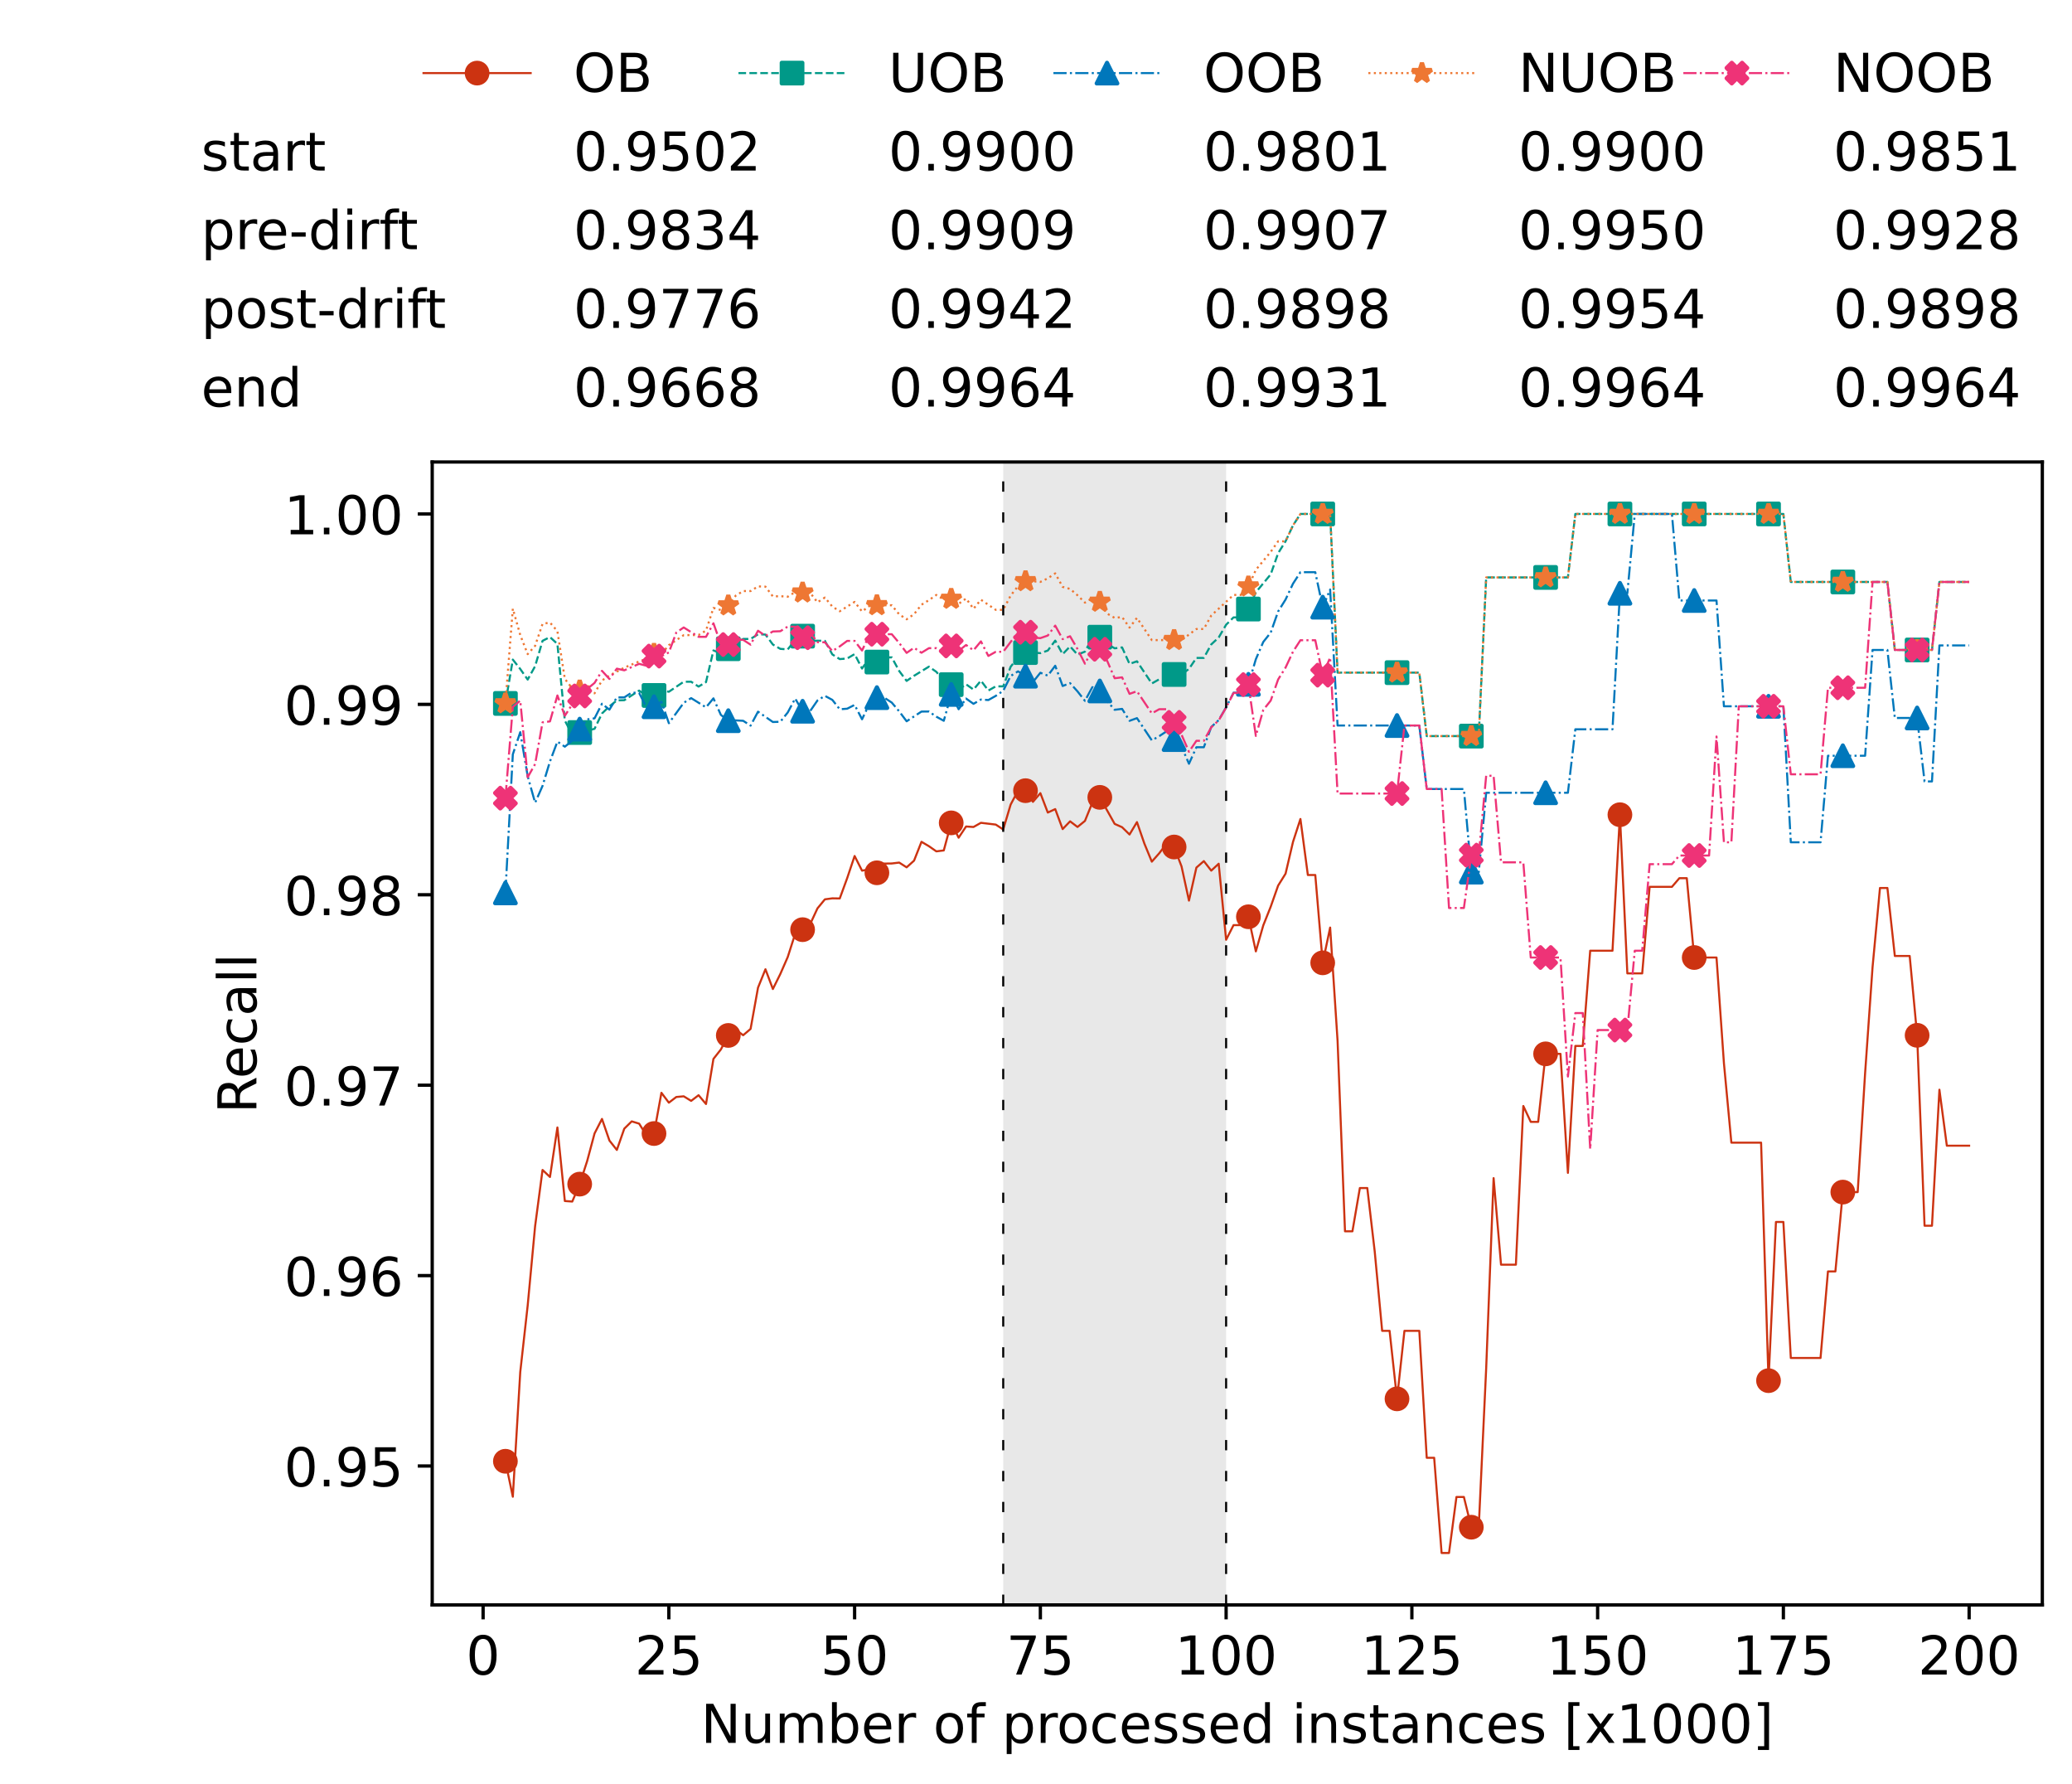 <?xml version="1.0" encoding="utf-8" standalone="no"?>
<!DOCTYPE svg PUBLIC "-//W3C//DTD SVG 1.1//EN"
  "http://www.w3.org/Graphics/SVG/1.1/DTD/svg11.dtd">
<!-- Created with matplotlib (https://matplotlib.org/) -->
<svg height="432.615pt" version="1.1" viewBox="0 0 502.65 432.615" width="502.65pt" xmlns="http://www.w3.org/2000/svg" xmlns:xlink="http://www.w3.org/1999/xlink">
 <defs>
  <style type="text/css">*{stroke-linecap:butt;stroke-linejoin:round;}</style>
 </defs>
 <g id="figure_1">
  <g id="patch_1">
   <path d="M 0 432.615 
L 502.65 432.615 
L 502.65 0 
L 0 0 
z
" style="fill:#ffffff;"/>
  </g>
  <g id="axes_1">
   <g id="patch_2">
    <path d="M 104.85 389.252 
L 495.45 389.252 
L 495.45 112.052 
L 104.85 112.052 
z
" style="fill:#ffffff;"/>
   </g>
   <g id="patch_3">
    <path clip-path="url(#p1e5954e969)" d="M 297.446 389.252 
L 297.446 112.052 
L 243.372 112.052 
L 243.372 389.252 
z
" style="fill:#d3d3d3;opacity:0.5;"/>
   </g>
   <g id="matplotlib.axis_1">
    <g id="xtick_1">
     <g id="line2d_1">
      <defs>
       <path d="M 0 0 
L 0 3.5 
" id="m30ec0a1c45" style="stroke:#000000;stroke-width:0.8;"/>
      </defs>
      <g>
       <use style="stroke:#000000;stroke-width:0.8;" x="117.197" xlink:href="#m30ec0a1c45" y="389.252"/>
      </g>
     </g>
     <g id="text_1">
      <!-- 0 -->
      <g transform="translate(113.061 406.13)scale(0.13 -0.13)">
       <defs>
        <path d="M 31.781 66.406 
Q 24.172 66.406 20.328 58.906 
Q 16.5 51.422 16.5 36.375 
Q 16.5 21.391 20.328 13.891 
Q 24.172 6.391 31.781 6.391 
Q 39.453 6.391 43.281 13.891 
Q 47.125 21.391 47.125 36.375 
Q 47.125 51.422 43.281 58.906 
Q 39.453 66.406 31.781 66.406 
z
M 31.781 74.219 
Q 44.047 74.219 50.516 64.516 
Q 56.984 54.828 56.984 36.375 
Q 56.984 17.969 50.516 8.266 
Q 44.047 -1.422 31.781 -1.422 
Q 19.531 -1.422 13.062 8.266 
Q 6.594 17.969 6.594 36.375 
Q 6.594 54.828 13.062 64.516 
Q 19.531 74.219 31.781 74.219 
z
" id="DejaVuSans-48"/>
       </defs>
       <use xlink:href="#DejaVuSans-48"/>
      </g>
     </g>
    </g>
    <g id="xtick_2">
     <g id="line2d_2">
      <g>
       <use style="stroke:#000000;stroke-width:0.8;" x="162.259" xlink:href="#m30ec0a1c45" y="389.252"/>
      </g>
     </g>
     <g id="text_2">
      <!-- 25 -->
      <g transform="translate(153.988 406.13)scale(0.13 -0.13)">
       <defs>
        <path d="M 19.188 8.297 
L 53.609 8.297 
L 53.609 0 
L 7.328 0 
L 7.328 8.297 
Q 12.938 14.109 22.625 23.891 
Q 32.328 33.688 34.812 36.531 
Q 39.547 41.844 41.422 45.531 
Q 43.312 49.219 43.312 52.781 
Q 43.312 58.594 39.234 62.25 
Q 35.156 65.922 28.609 65.922 
Q 23.969 65.922 18.812 64.312 
Q 13.672 62.703 7.812 59.422 
L 7.812 69.391 
Q 13.766 71.781 18.938 73 
Q 24.125 74.219 28.422 74.219 
Q 39.75 74.219 46.484 68.547 
Q 53.219 62.891 53.219 53.422 
Q 53.219 48.922 51.531 44.891 
Q 49.859 40.875 45.406 35.406 
Q 44.188 33.984 37.641 27.219 
Q 31.109 20.453 19.188 8.297 
z
" id="DejaVuSans-50"/>
        <path d="M 10.797 72.906 
L 49.516 72.906 
L 49.516 64.594 
L 19.828 64.594 
L 19.828 46.734 
Q 21.969 47.469 24.109 47.828 
Q 26.266 48.188 28.422 48.188 
Q 40.625 48.188 47.75 41.5 
Q 54.891 34.812 54.891 23.391 
Q 54.891 11.625 47.562 5.094 
Q 40.234 -1.422 26.906 -1.422 
Q 22.312 -1.422 17.547 -0.641 
Q 12.797 0.141 7.719 1.703 
L 7.719 11.625 
Q 12.109 9.234 16.797 8.062 
Q 21.484 6.891 26.703 6.891 
Q 35.156 6.891 40.078 11.328 
Q 45.016 15.766 45.016 23.391 
Q 45.016 31 40.078 35.438 
Q 35.156 39.891 26.703 39.891 
Q 22.75 39.891 18.812 39.016 
Q 14.891 38.141 10.797 36.281 
z
" id="DejaVuSans-53"/>
       </defs>
       <use xlink:href="#DejaVuSans-50"/>
       <use x="63.623" xlink:href="#DejaVuSans-53"/>
      </g>
     </g>
    </g>
    <g id="xtick_3">
     <g id="line2d_3">
      <g>
       <use style="stroke:#000000;stroke-width:0.8;" x="207.322" xlink:href="#m30ec0a1c45" y="389.252"/>
      </g>
     </g>
     <g id="text_3">
      <!-- 50 -->
      <g transform="translate(199.05 406.13)scale(0.13 -0.13)">
       <use xlink:href="#DejaVuSans-53"/>
       <use x="63.623" xlink:href="#DejaVuSans-48"/>
      </g>
     </g>
    </g>
    <g id="xtick_4">
     <g id="line2d_4">
      <g>
       <use style="stroke:#000000;stroke-width:0.8;" x="252.384" xlink:href="#m30ec0a1c45" y="389.252"/>
      </g>
     </g>
     <g id="text_4">
      <!-- 75 -->
      <g transform="translate(244.113 406.13)scale(0.13 -0.13)">
       <defs>
        <path d="M 8.203 72.906 
L 55.078 72.906 
L 55.078 68.703 
L 28.609 0 
L 18.312 0 
L 43.219 64.594 
L 8.203 64.594 
z
" id="DejaVuSans-55"/>
       </defs>
       <use xlink:href="#DejaVuSans-55"/>
       <use x="63.623" xlink:href="#DejaVuSans-53"/>
      </g>
     </g>
    </g>
    <g id="xtick_5">
     <g id="line2d_5">
      <g>
       <use style="stroke:#000000;stroke-width:0.8;" x="297.446" xlink:href="#m30ec0a1c45" y="389.252"/>
      </g>
     </g>
     <g id="text_5">
      <!-- 100 -->
      <g transform="translate(285.039 406.13)scale(0.13 -0.13)">
       <defs>
        <path d="M 12.406 8.297 
L 28.516 8.297 
L 28.516 63.922 
L 10.984 60.406 
L 10.984 69.391 
L 28.422 72.906 
L 38.281 72.906 
L 38.281 8.297 
L 54.391 8.297 
L 54.391 0 
L 12.406 0 
z
" id="DejaVuSans-49"/>
       </defs>
       <use xlink:href="#DejaVuSans-49"/>
       <use x="63.623" xlink:href="#DejaVuSans-48"/>
       <use x="127.246" xlink:href="#DejaVuSans-48"/>
      </g>
     </g>
    </g>
    <g id="xtick_6">
     <g id="line2d_6">
      <g>
       <use style="stroke:#000000;stroke-width:0.8;" x="342.509" xlink:href="#m30ec0a1c45" y="389.252"/>
      </g>
     </g>
     <g id="text_6">
      <!-- 125 -->
      <g transform="translate(330.102 406.13)scale(0.13 -0.13)">
       <use xlink:href="#DejaVuSans-49"/>
       <use x="63.623" xlink:href="#DejaVuSans-50"/>
       <use x="127.246" xlink:href="#DejaVuSans-53"/>
      </g>
     </g>
    </g>
    <g id="xtick_7">
     <g id="line2d_7">
      <g>
       <use style="stroke:#000000;stroke-width:0.8;" x="387.571" xlink:href="#m30ec0a1c45" y="389.252"/>
      </g>
     </g>
     <g id="text_7">
      <!-- 150 -->
      <g transform="translate(375.164 406.13)scale(0.13 -0.13)">
       <use xlink:href="#DejaVuSans-49"/>
       <use x="63.623" xlink:href="#DejaVuSans-53"/>
       <use x="127.246" xlink:href="#DejaVuSans-48"/>
      </g>
     </g>
    </g>
    <g id="xtick_8">
     <g id="line2d_8">
      <g>
       <use style="stroke:#000000;stroke-width:0.8;" x="432.633" xlink:href="#m30ec0a1c45" y="389.252"/>
      </g>
     </g>
     <g id="text_8">
      <!-- 175 -->
      <g transform="translate(420.226 406.13)scale(0.13 -0.13)">
       <use xlink:href="#DejaVuSans-49"/>
       <use x="63.623" xlink:href="#DejaVuSans-55"/>
       <use x="127.246" xlink:href="#DejaVuSans-53"/>
      </g>
     </g>
    </g>
    <g id="xtick_9">
     <g id="line2d_9">
      <g>
       <use style="stroke:#000000;stroke-width:0.8;" x="477.695" xlink:href="#m30ec0a1c45" y="389.252"/>
      </g>
     </g>
     <g id="text_9">
      <!-- 200 -->
      <g transform="translate(465.289 406.13)scale(0.13 -0.13)">
       <use xlink:href="#DejaVuSans-50"/>
       <use x="63.623" xlink:href="#DejaVuSans-48"/>
       <use x="127.246" xlink:href="#DejaVuSans-48"/>
      </g>
     </g>
    </g>
    <g id="text_10">
     <!-- Number of processed instances [x1000] -->
     <g transform="translate(170.025 422.711)scale(0.13 -0.13)">
      <defs>
       <path d="M 9.812 72.906 
L 23.094 72.906 
L 55.422 11.922 
L 55.422 72.906 
L 64.984 72.906 
L 64.984 0 
L 51.703 0 
L 19.391 60.984 
L 19.391 0 
L 9.812 0 
z
" id="DejaVuSans-78"/>
       <path d="M 8.5 21.578 
L 8.5 54.688 
L 17.484 54.688 
L 17.484 21.922 
Q 17.484 14.156 20.5 10.266 
Q 23.531 6.391 29.594 6.391 
Q 36.859 6.391 41.078 11.031 
Q 45.312 15.672 45.312 23.688 
L 45.312 54.688 
L 54.297 54.688 
L 54.297 0 
L 45.312 0 
L 45.312 8.406 
Q 42.047 3.422 37.719 1 
Q 33.406 -1.422 27.688 -1.422 
Q 18.266 -1.422 13.375 4.438 
Q 8.5 10.297 8.5 21.578 
z
M 31.109 56 
z
" id="DejaVuSans-117"/>
       <path d="M 52 44.188 
Q 55.375 50.25 60.062 53.125 
Q 64.75 56 71.094 56 
Q 79.641 56 84.281 50.016 
Q 88.922 44.047 88.922 33.016 
L 88.922 0 
L 79.891 0 
L 79.891 32.719 
Q 79.891 40.578 77.094 44.375 
Q 74.312 48.188 68.609 48.188 
Q 61.625 48.188 57.562 43.547 
Q 53.516 38.922 53.516 30.906 
L 53.516 0 
L 44.484 0 
L 44.484 32.719 
Q 44.484 40.625 41.703 44.406 
Q 38.922 48.188 33.109 48.188 
Q 26.219 48.188 22.156 43.531 
Q 18.109 38.875 18.109 30.906 
L 18.109 0 
L 9.078 0 
L 9.078 54.688 
L 18.109 54.688 
L 18.109 46.188 
Q 21.188 51.219 25.484 53.609 
Q 29.781 56 35.688 56 
Q 41.656 56 45.828 52.969 
Q 50 49.953 52 44.188 
z
" id="DejaVuSans-109"/>
       <path d="M 48.688 27.297 
Q 48.688 37.203 44.609 42.844 
Q 40.531 48.484 33.406 48.484 
Q 26.266 48.484 22.188 42.844 
Q 18.109 37.203 18.109 27.297 
Q 18.109 17.391 22.188 11.75 
Q 26.266 6.109 33.406 6.109 
Q 40.531 6.109 44.609 11.75 
Q 48.688 17.391 48.688 27.297 
z
M 18.109 46.391 
Q 20.953 51.266 25.266 53.625 
Q 29.594 56 35.594 56 
Q 45.562 56 51.781 48.094 
Q 58.016 40.188 58.016 27.297 
Q 58.016 14.406 51.781 6.484 
Q 45.562 -1.422 35.594 -1.422 
Q 29.594 -1.422 25.266 0.953 
Q 20.953 3.328 18.109 8.203 
L 18.109 0 
L 9.078 0 
L 9.078 75.984 
L 18.109 75.984 
z
" id="DejaVuSans-98"/>
       <path d="M 56.203 29.594 
L 56.203 25.203 
L 14.891 25.203 
Q 15.484 15.922 20.484 11.062 
Q 25.484 6.203 34.422 6.203 
Q 39.594 6.203 44.453 7.469 
Q 49.312 8.734 54.109 11.281 
L 54.109 2.781 
Q 49.266 0.734 44.188 -0.344 
Q 39.109 -1.422 33.891 -1.422 
Q 20.797 -1.422 13.156 6.188 
Q 5.516 13.812 5.516 26.812 
Q 5.516 40.234 12.766 48.109 
Q 20.016 56 32.328 56 
Q 43.359 56 49.781 48.891 
Q 56.203 41.797 56.203 29.594 
z
M 47.219 32.234 
Q 47.125 39.594 43.094 43.984 
Q 39.062 48.391 32.422 48.391 
Q 24.906 48.391 20.391 44.141 
Q 15.875 39.891 15.188 32.172 
z
" id="DejaVuSans-101"/>
       <path d="M 41.109 46.297 
Q 39.594 47.172 37.812 47.578 
Q 36.031 48 33.891 48 
Q 26.266 48 22.188 43.047 
Q 18.109 38.094 18.109 28.812 
L 18.109 0 
L 9.078 0 
L 9.078 54.688 
L 18.109 54.688 
L 18.109 46.188 
Q 20.953 51.172 25.484 53.578 
Q 30.031 56 36.531 56 
Q 37.453 56 38.578 55.875 
Q 39.703 55.766 41.062 55.516 
z
" id="DejaVuSans-114"/>
       <path id="DejaVuSans-32"/>
       <path d="M 30.609 48.391 
Q 23.391 48.391 19.188 42.75 
Q 14.984 37.109 14.984 27.297 
Q 14.984 17.484 19.156 11.844 
Q 23.344 6.203 30.609 6.203 
Q 37.797 6.203 41.984 11.859 
Q 46.188 17.531 46.188 27.297 
Q 46.188 37.016 41.984 42.703 
Q 37.797 48.391 30.609 48.391 
z
M 30.609 56 
Q 42.328 56 49.016 48.375 
Q 55.719 40.766 55.719 27.297 
Q 55.719 13.875 49.016 6.219 
Q 42.328 -1.422 30.609 -1.422 
Q 18.844 -1.422 12.172 6.219 
Q 5.516 13.875 5.516 27.297 
Q 5.516 40.766 12.172 48.375 
Q 18.844 56 30.609 56 
z
" id="DejaVuSans-111"/>
       <path d="M 37.109 75.984 
L 37.109 68.5 
L 28.516 68.5 
Q 23.688 68.5 21.797 66.547 
Q 19.922 64.594 19.922 59.516 
L 19.922 54.688 
L 34.719 54.688 
L 34.719 47.703 
L 19.922 47.703 
L 19.922 0 
L 10.891 0 
L 10.891 47.703 
L 2.297 47.703 
L 2.297 54.688 
L 10.891 54.688 
L 10.891 58.5 
Q 10.891 67.625 15.141 71.797 
Q 19.391 75.984 28.609 75.984 
z
" id="DejaVuSans-102"/>
       <path d="M 18.109 8.203 
L 18.109 -20.797 
L 9.078 -20.797 
L 9.078 54.688 
L 18.109 54.688 
L 18.109 46.391 
Q 20.953 51.266 25.266 53.625 
Q 29.594 56 35.594 56 
Q 45.562 56 51.781 48.094 
Q 58.016 40.188 58.016 27.297 
Q 58.016 14.406 51.781 6.484 
Q 45.562 -1.422 35.594 -1.422 
Q 29.594 -1.422 25.266 0.953 
Q 20.953 3.328 18.109 8.203 
z
M 48.688 27.297 
Q 48.688 37.203 44.609 42.844 
Q 40.531 48.484 33.406 48.484 
Q 26.266 48.484 22.188 42.844 
Q 18.109 37.203 18.109 27.297 
Q 18.109 17.391 22.188 11.75 
Q 26.266 6.109 33.406 6.109 
Q 40.531 6.109 44.609 11.75 
Q 48.688 17.391 48.688 27.297 
z
" id="DejaVuSans-112"/>
       <path d="M 48.781 52.594 
L 48.781 44.188 
Q 44.969 46.297 41.141 47.344 
Q 37.312 48.391 33.406 48.391 
Q 24.656 48.391 19.812 42.844 
Q 14.984 37.312 14.984 27.297 
Q 14.984 17.281 19.812 11.734 
Q 24.656 6.203 33.406 6.203 
Q 37.312 6.203 41.141 7.25 
Q 44.969 8.297 48.781 10.406 
L 48.781 2.094 
Q 45.016 0.344 40.984 -0.531 
Q 36.969 -1.422 32.422 -1.422 
Q 20.062 -1.422 12.781 6.344 
Q 5.516 14.109 5.516 27.297 
Q 5.516 40.672 12.859 48.328 
Q 20.219 56 33.016 56 
Q 37.156 56 41.109 55.141 
Q 45.062 54.297 48.781 52.594 
z
" id="DejaVuSans-99"/>
       <path d="M 44.281 53.078 
L 44.281 44.578 
Q 40.484 46.531 36.375 47.5 
Q 32.281 48.484 27.875 48.484 
Q 21.188 48.484 17.844 46.438 
Q 14.5 44.391 14.5 40.281 
Q 14.5 37.156 16.891 35.375 
Q 19.281 33.594 26.516 31.984 
L 29.594 31.297 
Q 39.156 29.25 43.188 25.516 
Q 47.219 21.781 47.219 15.094 
Q 47.219 7.469 41.188 3.016 
Q 35.156 -1.422 24.609 -1.422 
Q 20.219 -1.422 15.453 -0.562 
Q 10.688 0.297 5.422 2 
L 5.422 11.281 
Q 10.406 8.688 15.234 7.391 
Q 20.062 6.109 24.812 6.109 
Q 31.156 6.109 34.562 8.281 
Q 37.984 10.453 37.984 14.406 
Q 37.984 18.062 35.516 20.016 
Q 33.062 21.969 24.703 23.781 
L 21.578 24.516 
Q 13.234 26.266 9.516 29.906 
Q 5.812 33.547 5.812 39.891 
Q 5.812 47.609 11.281 51.797 
Q 16.75 56 26.812 56 
Q 31.781 56 36.172 55.266 
Q 40.578 54.547 44.281 53.078 
z
" id="DejaVuSans-115"/>
       <path d="M 45.406 46.391 
L 45.406 75.984 
L 54.391 75.984 
L 54.391 0 
L 45.406 0 
L 45.406 8.203 
Q 42.578 3.328 38.25 0.953 
Q 33.938 -1.422 27.875 -1.422 
Q 17.969 -1.422 11.734 6.484 
Q 5.516 14.406 5.516 27.297 
Q 5.516 40.188 11.734 48.094 
Q 17.969 56 27.875 56 
Q 33.938 56 38.25 53.625 
Q 42.578 51.266 45.406 46.391 
z
M 14.797 27.297 
Q 14.797 17.391 18.875 11.75 
Q 22.953 6.109 30.078 6.109 
Q 37.203 6.109 41.297 11.75 
Q 45.406 17.391 45.406 27.297 
Q 45.406 37.203 41.297 42.844 
Q 37.203 48.484 30.078 48.484 
Q 22.953 48.484 18.875 42.844 
Q 14.797 37.203 14.797 27.297 
z
" id="DejaVuSans-100"/>
       <path d="M 9.422 54.688 
L 18.406 54.688 
L 18.406 0 
L 9.422 0 
z
M 9.422 75.984 
L 18.406 75.984 
L 18.406 64.594 
L 9.422 64.594 
z
" id="DejaVuSans-105"/>
       <path d="M 54.891 33.016 
L 54.891 0 
L 45.906 0 
L 45.906 32.719 
Q 45.906 40.484 42.875 44.328 
Q 39.844 48.188 33.797 48.188 
Q 26.516 48.188 22.312 43.547 
Q 18.109 38.922 18.109 30.906 
L 18.109 0 
L 9.078 0 
L 9.078 54.688 
L 18.109 54.688 
L 18.109 46.188 
Q 21.344 51.125 25.703 53.562 
Q 30.078 56 35.797 56 
Q 45.219 56 50.047 50.172 
Q 54.891 44.344 54.891 33.016 
z
" id="DejaVuSans-110"/>
       <path d="M 18.312 70.219 
L 18.312 54.688 
L 36.812 54.688 
L 36.812 47.703 
L 18.312 47.703 
L 18.312 18.016 
Q 18.312 11.328 20.141 9.422 
Q 21.969 7.516 27.594 7.516 
L 36.812 7.516 
L 36.812 0 
L 27.594 0 
Q 17.188 0 13.234 3.875 
Q 9.281 7.766 9.281 18.016 
L 9.281 47.703 
L 2.688 47.703 
L 2.688 54.688 
L 9.281 54.688 
L 9.281 70.219 
z
" id="DejaVuSans-116"/>
       <path d="M 34.281 27.484 
Q 23.391 27.484 19.188 25 
Q 14.984 22.516 14.984 16.5 
Q 14.984 11.719 18.141 8.906 
Q 21.297 6.109 26.703 6.109 
Q 34.188 6.109 38.703 11.406 
Q 43.219 16.703 43.219 25.484 
L 43.219 27.484 
z
M 52.203 31.203 
L 52.203 0 
L 43.219 0 
L 43.219 8.297 
Q 40.141 3.328 35.547 0.953 
Q 30.953 -1.422 24.312 -1.422 
Q 15.922 -1.422 10.953 3.297 
Q 6 8.016 6 15.922 
Q 6 25.141 12.172 29.828 
Q 18.359 34.516 30.609 34.516 
L 43.219 34.516 
L 43.219 35.406 
Q 43.219 41.609 39.141 45 
Q 35.062 48.391 27.688 48.391 
Q 23 48.391 18.547 47.266 
Q 14.109 46.141 10.016 43.891 
L 10.016 52.203 
Q 14.938 54.109 19.578 55.047 
Q 24.219 56 28.609 56 
Q 40.484 56 46.344 49.844 
Q 52.203 43.703 52.203 31.203 
z
" id="DejaVuSans-97"/>
       <path d="M 8.594 75.984 
L 29.297 75.984 
L 29.297 69 
L 17.578 69 
L 17.578 -6.203 
L 29.297 -6.203 
L 29.297 -13.188 
L 8.594 -13.188 
z
" id="DejaVuSans-91"/>
       <path d="M 54.891 54.688 
L 35.109 28.078 
L 55.906 0 
L 45.312 0 
L 29.391 21.484 
L 13.484 0 
L 2.875 0 
L 24.125 28.609 
L 4.688 54.688 
L 15.281 54.688 
L 29.781 35.203 
L 44.281 54.688 
z
" id="DejaVuSans-120"/>
       <path d="M 30.422 75.984 
L 30.422 -13.188 
L 9.719 -13.188 
L 9.719 -6.203 
L 21.391 -6.203 
L 21.391 69 
L 9.719 69 
L 9.719 75.984 
z
" id="DejaVuSans-93"/>
      </defs>
      <use xlink:href="#DejaVuSans-78"/>
      <use x="74.805" xlink:href="#DejaVuSans-117"/>
      <use x="138.184" xlink:href="#DejaVuSans-109"/>
      <use x="235.596" xlink:href="#DejaVuSans-98"/>
      <use x="299.072" xlink:href="#DejaVuSans-101"/>
      <use x="360.596" xlink:href="#DejaVuSans-114"/>
      <use x="401.709" xlink:href="#DejaVuSans-32"/>
      <use x="433.496" xlink:href="#DejaVuSans-111"/>
      <use x="494.678" xlink:href="#DejaVuSans-102"/>
      <use x="529.883" xlink:href="#DejaVuSans-32"/>
      <use x="561.67" xlink:href="#DejaVuSans-112"/>
      <use x="625.146" xlink:href="#DejaVuSans-114"/>
      <use x="664.01" xlink:href="#DejaVuSans-111"/>
      <use x="725.191" xlink:href="#DejaVuSans-99"/>
      <use x="780.172" xlink:href="#DejaVuSans-101"/>
      <use x="841.695" xlink:href="#DejaVuSans-115"/>
      <use x="893.795" xlink:href="#DejaVuSans-115"/>
      <use x="945.895" xlink:href="#DejaVuSans-101"/>
      <use x="1007.418" xlink:href="#DejaVuSans-100"/>
      <use x="1070.895" xlink:href="#DejaVuSans-32"/>
      <use x="1102.682" xlink:href="#DejaVuSans-105"/>
      <use x="1130.465" xlink:href="#DejaVuSans-110"/>
      <use x="1193.844" xlink:href="#DejaVuSans-115"/>
      <use x="1245.943" xlink:href="#DejaVuSans-116"/>
      <use x="1285.152" xlink:href="#DejaVuSans-97"/>
      <use x="1346.432" xlink:href="#DejaVuSans-110"/>
      <use x="1409.811" xlink:href="#DejaVuSans-99"/>
      <use x="1464.791" xlink:href="#DejaVuSans-101"/>
      <use x="1526.314" xlink:href="#DejaVuSans-115"/>
      <use x="1578.414" xlink:href="#DejaVuSans-32"/>
      <use x="1610.201" xlink:href="#DejaVuSans-91"/>
      <use x="1649.215" xlink:href="#DejaVuSans-120"/>
      <use x="1708.395" xlink:href="#DejaVuSans-49"/>
      <use x="1772.018" xlink:href="#DejaVuSans-48"/>
      <use x="1835.641" xlink:href="#DejaVuSans-48"/>
      <use x="1899.264" xlink:href="#DejaVuSans-48"/>
      <use x="1962.887" xlink:href="#DejaVuSans-93"/>
     </g>
    </g>
   </g>
   <g id="matplotlib.axis_2">
    <g id="ytick_1">
     <g id="line2d_10">
      <defs>
       <path d="M 0 0 
L -3.5 0 
" id="m55802e061a" style="stroke:#000000;stroke-width:0.8;"/>
      </defs>
      <g>
       <use style="stroke:#000000;stroke-width:0.8;" x="104.85" xlink:href="#m55802e061a" y="355.556"/>
      </g>
     </g>
     <g id="text_11">
      <!-- 0.95 -->
      <g transform="translate(68.905 360.495)scale(0.13 -0.13)">
       <defs>
        <path d="M 10.688 12.406 
L 21 12.406 
L 21 0 
L 10.688 0 
z
" id="DejaVuSans-46"/>
        <path d="M 10.984 1.516 
L 10.984 10.5 
Q 14.703 8.734 18.5 7.812 
Q 22.312 6.891 25.984 6.891 
Q 35.75 6.891 40.891 13.453 
Q 46.047 20.016 46.781 33.406 
Q 43.953 29.203 39.594 26.953 
Q 35.25 24.703 29.984 24.703 
Q 19.047 24.703 12.672 31.312 
Q 6.297 37.938 6.297 49.422 
Q 6.297 60.641 12.938 67.422 
Q 19.578 74.219 30.609 74.219 
Q 43.266 74.219 49.922 64.516 
Q 56.594 54.828 56.594 36.375 
Q 56.594 19.141 48.406 8.859 
Q 40.234 -1.422 26.422 -1.422 
Q 22.703 -1.422 18.891 -0.688 
Q 15.094 0.047 10.984 1.516 
z
M 30.609 32.422 
Q 37.25 32.422 41.125 36.953 
Q 45.016 41.5 45.016 49.422 
Q 45.016 57.281 41.125 61.844 
Q 37.25 66.406 30.609 66.406 
Q 23.969 66.406 20.094 61.844 
Q 16.219 57.281 16.219 49.422 
Q 16.219 41.5 20.094 36.953 
Q 23.969 32.422 30.609 32.422 
z
" id="DejaVuSans-57"/>
       </defs>
       <use xlink:href="#DejaVuSans-48"/>
       <use x="63.623" xlink:href="#DejaVuSans-46"/>
       <use x="95.41" xlink:href="#DejaVuSans-57"/>
       <use x="159.033" xlink:href="#DejaVuSans-53"/>
      </g>
     </g>
    </g>
    <g id="ytick_2">
     <g id="line2d_11">
      <g>
       <use style="stroke:#000000;stroke-width:0.8;" x="104.85" xlink:href="#m55802e061a" y="309.375"/>
      </g>
     </g>
     <g id="text_12">
      <!-- 0.96 -->
      <g transform="translate(68.905 314.314)scale(0.13 -0.13)">
       <defs>
        <path d="M 33.016 40.375 
Q 26.375 40.375 22.484 35.828 
Q 18.609 31.297 18.609 23.391 
Q 18.609 15.531 22.484 10.953 
Q 26.375 6.391 33.016 6.391 
Q 39.656 6.391 43.531 10.953 
Q 47.406 15.531 47.406 23.391 
Q 47.406 31.297 43.531 35.828 
Q 39.656 40.375 33.016 40.375 
z
M 52.594 71.297 
L 52.594 62.312 
Q 48.875 64.062 45.094 64.984 
Q 41.312 65.922 37.594 65.922 
Q 27.828 65.922 22.672 59.328 
Q 17.531 52.734 16.797 39.406 
Q 19.672 43.656 24.016 45.922 
Q 28.375 48.188 33.594 48.188 
Q 44.578 48.188 50.953 41.516 
Q 57.328 34.859 57.328 23.391 
Q 57.328 12.156 50.688 5.359 
Q 44.047 -1.422 33.016 -1.422 
Q 20.359 -1.422 13.672 8.266 
Q 6.984 17.969 6.984 36.375 
Q 6.984 53.656 15.188 63.938 
Q 23.391 74.219 37.203 74.219 
Q 40.922 74.219 44.703 73.484 
Q 48.484 72.75 52.594 71.297 
z
" id="DejaVuSans-54"/>
       </defs>
       <use xlink:href="#DejaVuSans-48"/>
       <use x="63.623" xlink:href="#DejaVuSans-46"/>
       <use x="95.41" xlink:href="#DejaVuSans-57"/>
       <use x="159.033" xlink:href="#DejaVuSans-54"/>
      </g>
     </g>
    </g>
    <g id="ytick_3">
     <g id="line2d_12">
      <g>
       <use style="stroke:#000000;stroke-width:0.8;" x="104.85" xlink:href="#m55802e061a" y="263.194"/>
      </g>
     </g>
     <g id="text_13">
      <!-- 0.97 -->
      <g transform="translate(68.905 268.133)scale(0.13 -0.13)">
       <use xlink:href="#DejaVuSans-48"/>
       <use x="63.623" xlink:href="#DejaVuSans-46"/>
       <use x="95.41" xlink:href="#DejaVuSans-57"/>
       <use x="159.033" xlink:href="#DejaVuSans-55"/>
      </g>
     </g>
    </g>
    <g id="ytick_4">
     <g id="line2d_13">
      <g>
       <use style="stroke:#000000;stroke-width:0.8;" x="104.85" xlink:href="#m55802e061a" y="217.013"/>
      </g>
     </g>
     <g id="text_14">
      <!-- 0.98 -->
      <g transform="translate(68.905 221.952)scale(0.13 -0.13)">
       <defs>
        <path d="M 31.781 34.625 
Q 24.75 34.625 20.719 30.859 
Q 16.703 27.094 16.703 20.516 
Q 16.703 13.922 20.719 10.156 
Q 24.75 6.391 31.781 6.391 
Q 38.812 6.391 42.859 10.172 
Q 46.922 13.969 46.922 20.516 
Q 46.922 27.094 42.891 30.859 
Q 38.875 34.625 31.781 34.625 
z
M 21.922 38.812 
Q 15.578 40.375 12.031 44.719 
Q 8.5 49.078 8.5 55.328 
Q 8.5 64.062 14.719 69.141 
Q 20.953 74.219 31.781 74.219 
Q 42.672 74.219 48.875 69.141 
Q 55.078 64.062 55.078 55.328 
Q 55.078 49.078 51.531 44.719 
Q 48 40.375 41.703 38.812 
Q 48.828 37.156 52.797 32.312 
Q 56.781 27.484 56.781 20.516 
Q 56.781 9.906 50.312 4.234 
Q 43.844 -1.422 31.781 -1.422 
Q 19.734 -1.422 13.25 4.234 
Q 6.781 9.906 6.781 20.516 
Q 6.781 27.484 10.781 32.312 
Q 14.797 37.156 21.922 38.812 
z
M 18.312 54.391 
Q 18.312 48.734 21.844 45.562 
Q 25.391 42.391 31.781 42.391 
Q 38.141 42.391 41.719 45.562 
Q 45.312 48.734 45.312 54.391 
Q 45.312 60.062 41.719 63.234 
Q 38.141 66.406 31.781 66.406 
Q 25.391 66.406 21.844 63.234 
Q 18.312 60.062 18.312 54.391 
z
" id="DejaVuSans-56"/>
       </defs>
       <use xlink:href="#DejaVuSans-48"/>
       <use x="63.623" xlink:href="#DejaVuSans-46"/>
       <use x="95.41" xlink:href="#DejaVuSans-57"/>
       <use x="159.033" xlink:href="#DejaVuSans-56"/>
      </g>
     </g>
    </g>
    <g id="ytick_5">
     <g id="line2d_14">
      <g>
       <use style="stroke:#000000;stroke-width:0.8;" x="104.85" xlink:href="#m55802e061a" y="170.833"/>
      </g>
     </g>
     <g id="text_15">
      <!-- 0.99 -->
      <g transform="translate(68.905 175.772)scale(0.13 -0.13)">
       <use xlink:href="#DejaVuSans-48"/>
       <use x="63.623" xlink:href="#DejaVuSans-46"/>
       <use x="95.41" xlink:href="#DejaVuSans-57"/>
       <use x="159.033" xlink:href="#DejaVuSans-57"/>
      </g>
     </g>
    </g>
    <g id="ytick_6">
     <g id="line2d_15">
      <g>
       <use style="stroke:#000000;stroke-width:0.8;" x="104.85" xlink:href="#m55802e061a" y="124.652"/>
      </g>
     </g>
     <g id="text_16">
      <!-- 1.00 -->
      <g transform="translate(68.905 129.591)scale(0.13 -0.13)">
       <use xlink:href="#DejaVuSans-49"/>
       <use x="63.623" xlink:href="#DejaVuSans-46"/>
       <use x="95.41" xlink:href="#DejaVuSans-48"/>
       <use x="159.033" xlink:href="#DejaVuSans-48"/>
      </g>
     </g>
    </g>
    <g id="text_17">
     <!-- Recall -->
     <g transform="translate(62.201 270.044)rotate(-90)scale(0.13 -0.13)">
      <defs>
       <path d="M 44.391 34.188 
Q 47.562 33.109 50.562 29.594 
Q 53.562 26.078 56.594 19.922 
L 66.609 0 
L 56 0 
L 46.688 18.703 
Q 43.062 26.031 39.672 28.422 
Q 36.281 30.812 30.422 30.812 
L 19.672 30.812 
L 19.672 0 
L 9.812 0 
L 9.812 72.906 
L 32.078 72.906 
Q 44.578 72.906 50.734 67.672 
Q 56.891 62.453 56.891 51.906 
Q 56.891 45.016 53.688 40.469 
Q 50.484 35.938 44.391 34.188 
z
M 19.672 64.797 
L 19.672 38.922 
L 32.078 38.922 
Q 39.203 38.922 42.844 42.219 
Q 46.484 45.516 46.484 51.906 
Q 46.484 58.297 42.844 61.547 
Q 39.203 64.797 32.078 64.797 
z
" id="DejaVuSans-82"/>
       <path d="M 9.422 75.984 
L 18.406 75.984 
L 18.406 0 
L 9.422 0 
z
" id="DejaVuSans-108"/>
      </defs>
      <use xlink:href="#DejaVuSans-82"/>
      <use x="64.982" xlink:href="#DejaVuSans-101"/>
      <use x="126.506" xlink:href="#DejaVuSans-99"/>
      <use x="181.486" xlink:href="#DejaVuSans-97"/>
      <use x="242.766" xlink:href="#DejaVuSans-108"/>
      <use x="270.549" xlink:href="#DejaVuSans-108"/>
     </g>
    </g>
   </g>
   <g id="line2d_16"/>
   <g id="line2d_17"/>
   <g id="line2d_18"/>
   <g id="line2d_19"/>
   <g id="line2d_20"/>
   <g id="line2d_21">
    <path clip-path="url(#p1e5954e969)" d="M 122.605 354.407 
L 124.407 363.007 
L 126.21 332.759 
L 128.012 316.624 
L 129.815 297.372 
L 131.617 283.751 
L 133.419 285.457 
L 135.222 273.449 
L 137.024 291.287 
L 138.827 291.417 
L 140.629 287.189 
L 142.432 281.621 
L 144.234 274.901 
L 146.037 271.379 
L 147.839 276.616 
L 149.642 278.899 
L 151.444 273.743 
L 153.247 271.972 
L 155.049 272.518 
L 156.852 275.412 
L 158.654 274.92 
L 160.457 265.042 
L 162.259 267.435 
L 164.062 266.058 
L 165.864 265.891 
L 167.667 267 
L 169.469 265.627 
L 171.272 267.76 
L 173.074 256.82 
L 174.877 254.532 
L 176.679 251.128 
L 178.482 249.722 
L 180.284 251.076 
L 182.087 249.545 
L 183.889 239.537 
L 185.692 235.078 
L 187.494 239.87 
L 189.297 236.229 
L 191.099 232.11 
L 192.902 226.487 
L 194.704 225.476 
L 196.507 224.197 
L 198.309 220.314 
L 200.112 218.12 
L 201.914 217.879 
L 203.717 217.907 
L 205.519 212.981 
L 207.322 207.611 
L 209.124 211.166 
L 210.927 210.83 
L 212.729 211.684 
L 214.532 209.448 
L 216.334 209.423 
L 218.137 209.205 
L 219.939 210.356 
L 221.742 208.736 
L 223.544 204.166 
L 225.347 205.229 
L 227.149 206.484 
L 228.952 206.26 
L 230.754 199.573 
L 232.557 203.169 
L 234.359 200.456 
L 236.162 200.572 
L 237.964 199.558 
L 241.569 199.991 
L 243.372 201.175 
L 245.174 195.137 
L 246.976 191.732 
L 248.779 191.767 
L 250.581 194.473 
L 252.384 192.363 
L 254.186 197.072 
L 255.989 196.238 
L 257.791 201.08 
L 259.594 199.201 
L 261.396 200.567 
L 263.199 199.099 
L 265.001 194.659 
L 266.804 193.386 
L 270.409 199.822 
L 272.211 200.625 
L 274.014 202.394 
L 275.816 199.389 
L 277.619 204.603 
L 279.421 208.983 
L 281.224 206.94 
L 283.026 204.572 
L 284.829 205.43 
L 286.631 210.133 
L 288.434 218.428 
L 290.236 210.42 
L 292.039 208.849 
L 293.841 211.157 
L 295.644 209.483 
L 297.446 227.925 
L 299.249 224.372 
L 301.051 224.372 
L 302.854 222.347 
L 304.656 230.738 
L 306.459 224.441 
L 308.261 219.913 
L 310.064 214.782 
L 311.866 211.896 
L 313.669 204.199 
L 315.471 198.635 
L 317.274 212.218 
L 319.076 212.218 
L 320.879 233.517 
L 322.681 224.965 
L 324.484 252.454 
L 326.286 298.634 
L 328.089 298.634 
L 329.891 288.139 
L 331.694 288.139 
L 333.496 303.532 
L 335.299 322.774 
L 337.101 322.774 
L 338.904 339.267 
L 340.706 322.774 
L 344.311 322.774 
L 346.114 353.561 
L 347.916 353.561 
L 349.719 376.652 
L 351.521 376.652 
L 353.324 363.069 
L 355.126 363.069 
L 356.928 370.4 
L 358.731 370.4 
L 360.533 331.916 
L 362.336 285.735 
L 364.138 306.726 
L 367.743 306.726 
L 369.546 268.242 
L 371.348 272.09 
L 373.151 272.09 
L 374.953 255.597 
L 378.558 255.597 
L 380.361 284.46 
L 382.163 253.673 
L 383.966 253.673 
L 385.768 230.583 
L 391.176 230.583 
L 392.978 197.596 
L 394.781 236.08 
L 398.386 236.08 
L 400.188 215.089 
L 405.596 215.089 
L 407.398 212.99 
L 409.201 212.99 
L 411.003 232.232 
L 416.411 232.232 
L 418.213 257.888 
L 420.016 277.13 
L 427.226 277.13 
L 429.028 334.856 
L 430.831 296.372 
L 432.633 296.372 
L 434.436 329.358 
L 441.646 329.358 
L 443.448 308.367 
L 445.251 308.367 
L 447.053 289.125 
L 450.658 289.125 
L 452.461 260.262 
L 454.263 234.606 
L 456.066 215.364 
L 457.868 215.364 
L 459.671 231.857 
L 463.276 231.857 
L 465.078 251.099 
L 466.881 297.28 
L 468.683 297.28 
L 470.485 264.294 
L 472.288 277.876 
L 477.695 277.876 
L 477.695 277.876 
" style="fill:none;stroke:#cc3311;stroke-linecap:square;stroke-width:0.5;"/>
    <defs>
     <path d="M 0 2.5 
C 0.663 2.5 1.299 2.237 1.768 1.768 
C 2.237 1.299 2.5 0.663 2.5 0 
C 2.5 -0.663 2.237 -1.299 1.768 -1.768 
C 1.299 -2.237 0.663 -2.5 0 -2.5 
C -0.663 -2.5 -1.299 -2.237 -1.768 -1.768 
C -2.237 -1.299 -2.5 -0.663 -2.5 0 
C -2.5 0.663 -2.237 1.299 -1.768 1.768 
C -1.299 2.237 -0.663 2.5 0 2.5 
z
" id="m51fd077d49" style="stroke:#cc3311;"/>
    </defs>
    <g clip-path="url(#p1e5954e969)">
     <use style="fill:#cc3311;stroke:#cc3311;" x="122.605" xlink:href="#m51fd077d49" y="354.407"/>
     <use style="fill:#cc3311;stroke:#cc3311;" x="140.629" xlink:href="#m51fd077d49" y="287.189"/>
     <use style="fill:#cc3311;stroke:#cc3311;" x="158.654" xlink:href="#m51fd077d49" y="274.92"/>
     <use style="fill:#cc3311;stroke:#cc3311;" x="176.679" xlink:href="#m51fd077d49" y="251.128"/>
     <use style="fill:#cc3311;stroke:#cc3311;" x="194.704" xlink:href="#m51fd077d49" y="225.476"/>
     <use style="fill:#cc3311;stroke:#cc3311;" x="212.729" xlink:href="#m51fd077d49" y="211.684"/>
     <use style="fill:#cc3311;stroke:#cc3311;" x="230.754" xlink:href="#m51fd077d49" y="199.573"/>
     <use style="fill:#cc3311;stroke:#cc3311;" x="248.779" xlink:href="#m51fd077d49" y="191.767"/>
     <use style="fill:#cc3311;stroke:#cc3311;" x="266.804" xlink:href="#m51fd077d49" y="193.386"/>
     <use style="fill:#cc3311;stroke:#cc3311;" x="284.829" xlink:href="#m51fd077d49" y="205.43"/>
     <use style="fill:#cc3311;stroke:#cc3311;" x="302.854" xlink:href="#m51fd077d49" y="222.347"/>
     <use style="fill:#cc3311;stroke:#cc3311;" x="320.879" xlink:href="#m51fd077d49" y="233.517"/>
     <use style="fill:#cc3311;stroke:#cc3311;" x="338.904" xlink:href="#m51fd077d49" y="339.267"/>
     <use style="fill:#cc3311;stroke:#cc3311;" x="356.928" xlink:href="#m51fd077d49" y="370.4"/>
     <use style="fill:#cc3311;stroke:#cc3311;" x="374.953" xlink:href="#m51fd077d49" y="255.597"/>
     <use style="fill:#cc3311;stroke:#cc3311;" x="392.978" xlink:href="#m51fd077d49" y="197.596"/>
     <use style="fill:#cc3311;stroke:#cc3311;" x="411.003" xlink:href="#m51fd077d49" y="232.232"/>
     <use style="fill:#cc3311;stroke:#cc3311;" x="429.028" xlink:href="#m51fd077d49" y="334.856"/>
     <use style="fill:#cc3311;stroke:#cc3311;" x="447.053" xlink:href="#m51fd077d49" y="289.125"/>
     <use style="fill:#cc3311;stroke:#cc3311;" x="465.078" xlink:href="#m51fd077d49" y="251.099"/>
    </g>
   </g>
   <g id="line2d_22"/>
   <g id="line2d_23"/>
   <g id="line2d_24"/>
   <g id="line2d_25"/>
   <g id="line2d_26">
    <path clip-path="url(#p1e5954e969)" d="M 122.605 170.603 
L 124.407 159.975 
L 126.21 162.259 
L 128.012 164.821 
L 129.815 161.573 
L 131.617 155.419 
L 133.419 154.514 
L 135.222 156.177 
L 137.024 174.77 
L 138.827 178.155 
L 144.234 176.76 
L 146.037 173.038 
L 147.839 171.314 
L 149.642 169.87 
L 151.444 169.822 
L 155.049 167.487 
L 156.852 168.774 
L 158.654 168.676 
L 160.457 167.441 
L 162.259 167.776 
L 165.864 165.347 
L 167.667 165.347 
L 169.469 166.518 
L 171.272 165.434 
L 173.074 157.754 
L 174.877 158.443 
L 176.679 157.342 
L 178.482 156.076 
L 180.284 154.964 
L 182.087 154.964 
L 183.889 153.838 
L 185.692 153.901 
L 187.494 156.322 
L 189.297 157.37 
L 191.099 157.499 
L 192.902 155.236 
L 194.704 154.285 
L 196.507 155.475 
L 198.309 155.388 
L 200.112 155.43 
L 201.914 158.713 
L 203.717 159.851 
L 205.519 159.711 
L 207.322 158.637 
L 209.124 162.145 
L 210.927 159.568 
L 212.729 160.572 
L 214.532 159.446 
L 216.334 159.439 
L 218.137 162.738 
L 219.939 165.143 
L 221.742 163.902 
L 225.347 161.687 
L 227.149 162.942 
L 228.952 165.106 
L 230.754 166.057 
L 232.557 167.26 
L 234.359 165.963 
L 236.162 167.243 
L 237.964 165.081 
L 239.767 167.478 
L 241.569 166.466 
L 243.372 166.466 
L 245.174 161.715 
L 246.976 159.406 
L 248.779 158.264 
L 250.581 158.264 
L 252.384 158.411 
L 254.186 157.782 
L 255.989 155.377 
L 257.791 158.652 
L 259.594 156.773 
L 261.396 158.778 
L 263.199 158.044 
L 265.001 154.714 
L 266.804 154.54 
L 268.606 156.198 
L 270.409 157.238 
L 272.211 157.019 
L 274.014 161.03 
L 275.816 160.382 
L 279.421 165.771 
L 281.224 164.749 
L 283.026 164.749 
L 284.829 163.583 
L 286.631 163.583 
L 288.434 162.232 
L 290.236 159.563 
L 292.039 159.563 
L 293.841 156.288 
L 295.644 154.615 
L 297.446 151.515 
L 299.249 149.739 
L 301.051 149.739 
L 302.854 147.714 
L 304.656 143.663 
L 308.261 139.3 
L 310.064 134.168 
L 311.866 131.282 
L 313.669 127.434 
L 315.471 124.652 
L 322.681 124.652 
L 324.484 163.136 
L 344.311 163.136 
L 346.114 178.529 
L 358.731 178.529 
L 360.533 140.045 
L 380.361 140.045 
L 382.163 124.652 
L 432.633 124.652 
L 434.436 141.145 
L 457.868 141.145 
L 459.671 157.638 
L 468.683 157.638 
L 470.485 141.145 
L 477.695 141.145 
L 477.695 141.145 
" style="fill:none;stroke:#009988;stroke-dasharray:1.85,0.8;stroke-dashoffset:0;stroke-width:0.5;"/>
    <defs>
     <path d="M -2.5 2.5 
L 2.5 2.5 
L 2.5 -2.5 
L -2.5 -2.5 
z
" id="m6f34f4850b" style="stroke:#009988;stroke-linejoin:miter;"/>
    </defs>
    <g clip-path="url(#p1e5954e969)">
     <use style="fill:#009988;stroke:#009988;stroke-linejoin:miter;" x="122.605" xlink:href="#m6f34f4850b" y="170.603"/>
     <use style="fill:#009988;stroke:#009988;stroke-linejoin:miter;" x="140.629" xlink:href="#m6f34f4850b" y="177.664"/>
     <use style="fill:#009988;stroke:#009988;stroke-linejoin:miter;" x="158.654" xlink:href="#m6f34f4850b" y="168.676"/>
     <use style="fill:#009988;stroke:#009988;stroke-linejoin:miter;" x="176.679" xlink:href="#m6f34f4850b" y="157.342"/>
     <use style="fill:#009988;stroke:#009988;stroke-linejoin:miter;" x="194.704" xlink:href="#m6f34f4850b" y="154.285"/>
     <use style="fill:#009988;stroke:#009988;stroke-linejoin:miter;" x="212.729" xlink:href="#m6f34f4850b" y="160.572"/>
     <use style="fill:#009988;stroke:#009988;stroke-linejoin:miter;" x="230.754" xlink:href="#m6f34f4850b" y="166.057"/>
     <use style="fill:#009988;stroke:#009988;stroke-linejoin:miter;" x="248.779" xlink:href="#m6f34f4850b" y="158.264"/>
     <use style="fill:#009988;stroke:#009988;stroke-linejoin:miter;" x="266.804" xlink:href="#m6f34f4850b" y="154.54"/>
     <use style="fill:#009988;stroke:#009988;stroke-linejoin:miter;" x="284.829" xlink:href="#m6f34f4850b" y="163.583"/>
     <use style="fill:#009988;stroke:#009988;stroke-linejoin:miter;" x="302.854" xlink:href="#m6f34f4850b" y="147.714"/>
     <use style="fill:#009988;stroke:#009988;stroke-linejoin:miter;" x="320.879" xlink:href="#m6f34f4850b" y="124.652"/>
     <use style="fill:#009988;stroke:#009988;stroke-linejoin:miter;" x="338.904" xlink:href="#m6f34f4850b" y="163.136"/>
     <use style="fill:#009988;stroke:#009988;stroke-linejoin:miter;" x="356.928" xlink:href="#m6f34f4850b" y="178.529"/>
     <use style="fill:#009988;stroke:#009988;stroke-linejoin:miter;" x="374.953" xlink:href="#m6f34f4850b" y="140.045"/>
     <use style="fill:#009988;stroke:#009988;stroke-linejoin:miter;" x="392.978" xlink:href="#m6f34f4850b" y="124.652"/>
     <use style="fill:#009988;stroke:#009988;stroke-linejoin:miter;" x="411.003" xlink:href="#m6f34f4850b" y="124.652"/>
     <use style="fill:#009988;stroke:#009988;stroke-linejoin:miter;" x="429.028" xlink:href="#m6f34f4850b" y="124.652"/>
     <use style="fill:#009988;stroke:#009988;stroke-linejoin:miter;" x="447.053" xlink:href="#m6f34f4850b" y="141.145"/>
     <use style="fill:#009988;stroke:#009988;stroke-linejoin:miter;" x="465.078" xlink:href="#m6f34f4850b" y="157.638"/>
    </g>
   </g>
   <g id="line2d_27"/>
   <g id="line2d_28"/>
   <g id="line2d_29"/>
   <g id="line2d_30"/>
   <g id="line2d_31">
    <path clip-path="url(#p1e5954e969)" d="M 122.605 216.554 
L 124.407 182.951 
L 126.21 177.576 
L 128.012 188.273 
L 129.815 194.691 
L 131.617 190.601 
L 133.419 184.67 
L 135.222 179.865 
L 137.024 181.096 
L 138.827 179.65 
L 140.629 176.836 
L 142.432 174.482 
L 144.234 174.219 
L 146.037 170.678 
L 147.839 172.115 
L 149.642 169.149 
L 151.444 169.143 
L 153.247 167.974 
L 155.049 168.065 
L 156.852 171.61 
L 158.654 171.413 
L 160.457 170.178 
L 162.259 175.4 
L 165.864 170.458 
L 167.667 169.315 
L 171.272 171.555 
L 173.074 169.373 
L 174.877 173.382 
L 176.679 174.789 
L 178.482 174.719 
L 180.284 174.816 
L 182.087 175.988 
L 183.889 172.609 
L 187.494 175.111 
L 189.297 175.049 
L 191.099 172.796 
L 192.902 169.413 
L 194.704 172.504 
L 196.507 172.504 
L 198.309 169.886 
L 200.112 168.768 
L 201.914 169.742 
L 203.717 172.022 
L 205.519 171.882 
L 207.322 170.963 
L 209.124 174.449 
L 210.927 170.649 
L 212.729 169.195 
L 214.532 169.211 
L 216.334 170.401 
L 218.137 172.528 
L 219.939 174.933 
L 223.544 172.579 
L 225.347 172.563 
L 227.149 173.818 
L 228.952 174.816 
L 230.754 168.427 
L 232.557 172.016 
L 234.359 169.422 
L 236.162 170.702 
L 237.964 169.661 
L 239.767 169.783 
L 241.569 168.772 
L 243.372 167.544 
L 245.174 163.947 
L 246.976 162.822 
L 248.779 164 
L 250.581 165.423 
L 252.384 163.165 
L 254.186 163.87 
L 255.989 161.465 
L 257.791 166.378 
L 259.594 165.683 
L 261.396 167.688 
L 263.199 169.986 
L 265.001 166.655 
L 266.804 167.581 
L 268.606 170.068 
L 270.409 172.148 
L 272.211 171.929 
L 274.014 174.819 
L 275.816 174.171 
L 279.421 179.56 
L 281.224 178.538 
L 283.026 177.354 
L 284.829 179.378 
L 286.631 181.089 
L 288.434 185.236 
L 290.236 181.232 
L 292.039 181.232 
L 293.841 176.319 
L 295.644 174.646 
L 297.446 171.546 
L 299.249 167.994 
L 301.051 167.994 
L 302.854 165.969 
L 304.656 159.892 
L 306.459 155.694 
L 308.261 153.43 
L 310.064 148.299 
L 311.866 145.413 
L 313.669 141.564 
L 315.471 138.782 
L 319.076 138.782 
L 320.879 147.254 
L 322.681 142.978 
L 324.484 175.964 
L 344.311 175.964 
L 346.114 191.357 
L 355.126 191.357 
L 356.928 211.516 
L 358.731 211.516 
L 360.533 192.274 
L 380.361 192.274 
L 382.163 176.88 
L 391.176 176.88 
L 392.978 143.894 
L 394.781 143.894 
L 396.583 124.652 
L 405.596 124.652 
L 407.398 145.643 
L 416.411 145.643 
L 418.213 171.299 
L 432.633 171.299 
L 434.436 204.285 
L 441.646 204.285 
L 443.448 183.294 
L 452.461 183.294 
L 454.263 157.638 
L 457.868 157.638 
L 459.671 174.131 
L 465.078 174.131 
L 466.881 189.525 
L 468.683 189.525 
L 470.485 156.539 
L 477.695 156.539 
L 477.695 156.539 
" style="fill:none;stroke:#0077bb;stroke-dasharray:3.2,0.8,0.5,0.8;stroke-dashoffset:0;stroke-width:0.5;"/>
    <defs>
     <path d="M 0 -2.5 
L -2.5 2.5 
L 2.5 2.5 
z
" id="me4562daf75" style="stroke:#0077bb;stroke-linejoin:miter;"/>
    </defs>
    <g clip-path="url(#p1e5954e969)">
     <use style="fill:#0077bb;stroke:#0077bb;stroke-linejoin:miter;" x="122.605" xlink:href="#me4562daf75" y="216.554"/>
     <use style="fill:#0077bb;stroke:#0077bb;stroke-linejoin:miter;" x="140.629" xlink:href="#me4562daf75" y="176.836"/>
     <use style="fill:#0077bb;stroke:#0077bb;stroke-linejoin:miter;" x="158.654" xlink:href="#me4562daf75" y="171.413"/>
     <use style="fill:#0077bb;stroke:#0077bb;stroke-linejoin:miter;" x="176.679" xlink:href="#me4562daf75" y="174.789"/>
     <use style="fill:#0077bb;stroke:#0077bb;stroke-linejoin:miter;" x="194.704" xlink:href="#me4562daf75" y="172.504"/>
     <use style="fill:#0077bb;stroke:#0077bb;stroke-linejoin:miter;" x="212.729" xlink:href="#me4562daf75" y="169.195"/>
     <use style="fill:#0077bb;stroke:#0077bb;stroke-linejoin:miter;" x="230.754" xlink:href="#me4562daf75" y="168.427"/>
     <use style="fill:#0077bb;stroke:#0077bb;stroke-linejoin:miter;" x="248.779" xlink:href="#me4562daf75" y="164"/>
     <use style="fill:#0077bb;stroke:#0077bb;stroke-linejoin:miter;" x="266.804" xlink:href="#me4562daf75" y="167.581"/>
     <use style="fill:#0077bb;stroke:#0077bb;stroke-linejoin:miter;" x="284.829" xlink:href="#me4562daf75" y="179.378"/>
     <use style="fill:#0077bb;stroke:#0077bb;stroke-linejoin:miter;" x="302.854" xlink:href="#me4562daf75" y="165.969"/>
     <use style="fill:#0077bb;stroke:#0077bb;stroke-linejoin:miter;" x="320.879" xlink:href="#me4562daf75" y="147.254"/>
     <use style="fill:#0077bb;stroke:#0077bb;stroke-linejoin:miter;" x="338.904" xlink:href="#me4562daf75" y="175.964"/>
     <use style="fill:#0077bb;stroke:#0077bb;stroke-linejoin:miter;" x="356.928" xlink:href="#me4562daf75" y="211.516"/>
     <use style="fill:#0077bb;stroke:#0077bb;stroke-linejoin:miter;" x="374.953" xlink:href="#me4562daf75" y="192.274"/>
     <use style="fill:#0077bb;stroke:#0077bb;stroke-linejoin:miter;" x="392.978" xlink:href="#me4562daf75" y="143.894"/>
     <use style="fill:#0077bb;stroke:#0077bb;stroke-linejoin:miter;" x="411.003" xlink:href="#me4562daf75" y="145.643"/>
     <use style="fill:#0077bb;stroke:#0077bb;stroke-linejoin:miter;" x="429.028" xlink:href="#me4562daf75" y="171.299"/>
     <use style="fill:#0077bb;stroke:#0077bb;stroke-linejoin:miter;" x="447.053" xlink:href="#me4562daf75" y="183.294"/>
     <use style="fill:#0077bb;stroke:#0077bb;stroke-linejoin:miter;" x="465.078" xlink:href="#me4562daf75" y="174.131"/>
    </g>
   </g>
   <g id="line2d_32"/>
   <g id="line2d_33"/>
   <g id="line2d_34"/>
   <g id="line2d_35"/>
   <g id="line2d_36">
    <path clip-path="url(#p1e5954e969)" d="M 122.605 170.603 
L 124.407 147.627 
L 126.21 154.027 
L 128.012 158.647 
L 129.815 156.634 
L 131.617 151.303 
L 133.419 150.987 
L 135.222 153.09 
L 137.024 164.661 
L 138.827 166.957 
L 142.432 167.903 
L 144.234 168.146 
L 146.037 165.039 
L 147.839 163.849 
L 151.444 161.929 
L 155.049 160.425 
L 156.852 159.779 
L 158.654 158.581 
L 160.457 158.581 
L 162.259 156.473 
L 165.864 154.044 
L 169.469 154.018 
L 171.272 152.934 
L 173.074 147.437 
L 174.877 147.954 
L 176.679 146.853 
L 178.482 144.46 
L 180.284 143.349 
L 182.087 143.349 
L 183.889 142.222 
L 185.692 142.286 
L 187.494 144.656 
L 189.297 144.594 
L 191.099 144.723 
L 192.902 143.58 
L 194.704 143.729 
L 196.507 143.729 
L 198.309 146.085 
L 200.112 144.924 
L 201.914 147.113 
L 203.717 148.25 
L 207.322 145.98 
L 209.124 148.312 
L 210.927 146.956 
L 212.729 146.806 
L 216.334 146.799 
L 218.137 148.998 
L 219.939 150.201 
L 221.742 148.96 
L 223.544 146.663 
L 225.347 145.553 
L 227.149 144.298 
L 228.952 145.408 
L 230.754 145.259 
L 232.557 146.456 
L 234.359 145.159 
L 236.162 147.642 
L 237.964 145.453 
L 241.569 147.913 
L 243.372 147.913 
L 245.174 144.449 
L 246.976 142.14 
L 248.779 140.986 
L 250.581 140.986 
L 252.384 141.134 
L 254.186 140.269 
L 255.989 139.067 
L 257.791 142.342 
L 259.594 142.831 
L 261.396 144.381 
L 263.199 146.157 
L 265.001 145.047 
L 266.804 145.973 
L 268.606 148.827 
L 270.409 149.867 
L 272.211 149.648 
L 274.014 152.214 
L 275.816 149.857 
L 279.421 155.246 
L 286.631 155.246 
L 290.236 152.561 
L 292.039 152.561 
L 293.841 149.286 
L 299.249 144.287 
L 301.051 144.287 
L 302.854 142.262 
L 304.656 138.211 
L 308.261 133.848 
L 310.064 131.282 
L 311.866 131.282 
L 313.669 127.434 
L 315.471 124.652 
L 322.681 124.652 
L 324.484 163.136 
L 344.311 163.136 
L 346.114 178.529 
L 358.731 178.529 
L 360.533 140.045 
L 380.361 140.045 
L 382.163 124.652 
L 432.633 124.652 
L 434.436 141.145 
L 457.868 141.145 
L 459.671 157.638 
L 468.683 157.638 
L 470.485 141.145 
L 477.695 141.145 
L 477.695 141.145 
" style="fill:none;stroke:#ee7733;stroke-dasharray:0.5,0.825;stroke-dashoffset:0;stroke-width:0.5;"/>
    <defs>
     <path d="M 0 -2.5 
L -0.561 -0.773 
L -2.378 -0.773 
L -0.908 0.295 
L -1.469 2.023 
L -0 0.955 
L 1.469 2.023 
L 0.908 0.295 
L 2.378 -0.773 
L 0.561 -0.773 
z
" id="mcb9fe03ba9" style="stroke:#ee7733;stroke-linejoin:bevel;"/>
    </defs>
    <g clip-path="url(#p1e5954e969)">
     <use style="fill:#ee7733;stroke:#ee7733;stroke-linejoin:bevel;" x="122.605" xlink:href="#mcb9fe03ba9" y="170.603"/>
     <use style="fill:#ee7733;stroke:#ee7733;stroke-linejoin:bevel;" x="140.629" xlink:href="#mcb9fe03ba9" y="167.484"/>
     <use style="fill:#ee7733;stroke:#ee7733;stroke-linejoin:bevel;" x="158.654" xlink:href="#mcb9fe03ba9" y="158.581"/>
     <use style="fill:#ee7733;stroke:#ee7733;stroke-linejoin:bevel;" x="176.679" xlink:href="#mcb9fe03ba9" y="146.853"/>
     <use style="fill:#ee7733;stroke:#ee7733;stroke-linejoin:bevel;" x="194.704" xlink:href="#mcb9fe03ba9" y="143.729"/>
     <use style="fill:#ee7733;stroke:#ee7733;stroke-linejoin:bevel;" x="212.729" xlink:href="#mcb9fe03ba9" y="146.806"/>
     <use style="fill:#ee7733;stroke:#ee7733;stroke-linejoin:bevel;" x="230.754" xlink:href="#mcb9fe03ba9" y="145.259"/>
     <use style="fill:#ee7733;stroke:#ee7733;stroke-linejoin:bevel;" x="248.779" xlink:href="#mcb9fe03ba9" y="140.986"/>
     <use style="fill:#ee7733;stroke:#ee7733;stroke-linejoin:bevel;" x="266.804" xlink:href="#mcb9fe03ba9" y="145.973"/>
     <use style="fill:#ee7733;stroke:#ee7733;stroke-linejoin:bevel;" x="284.829" xlink:href="#mcb9fe03ba9" y="155.246"/>
     <use style="fill:#ee7733;stroke:#ee7733;stroke-linejoin:bevel;" x="302.854" xlink:href="#mcb9fe03ba9" y="142.262"/>
     <use style="fill:#ee7733;stroke:#ee7733;stroke-linejoin:bevel;" x="320.879" xlink:href="#mcb9fe03ba9" y="124.652"/>
     <use style="fill:#ee7733;stroke:#ee7733;stroke-linejoin:bevel;" x="338.904" xlink:href="#mcb9fe03ba9" y="163.136"/>
     <use style="fill:#ee7733;stroke:#ee7733;stroke-linejoin:bevel;" x="356.928" xlink:href="#mcb9fe03ba9" y="178.529"/>
     <use style="fill:#ee7733;stroke:#ee7733;stroke-linejoin:bevel;" x="374.953" xlink:href="#mcb9fe03ba9" y="140.045"/>
     <use style="fill:#ee7733;stroke:#ee7733;stroke-linejoin:bevel;" x="392.978" xlink:href="#mcb9fe03ba9" y="124.652"/>
     <use style="fill:#ee7733;stroke:#ee7733;stroke-linejoin:bevel;" x="411.003" xlink:href="#mcb9fe03ba9" y="124.652"/>
     <use style="fill:#ee7733;stroke:#ee7733;stroke-linejoin:bevel;" x="429.028" xlink:href="#mcb9fe03ba9" y="124.652"/>
     <use style="fill:#ee7733;stroke:#ee7733;stroke-linejoin:bevel;" x="447.053" xlink:href="#mcb9fe03ba9" y="141.145"/>
     <use style="fill:#ee7733;stroke:#ee7733;stroke-linejoin:bevel;" x="465.078" xlink:href="#mcb9fe03ba9" y="157.638"/>
    </g>
   </g>
   <g id="line2d_37"/>
   <g id="line2d_38"/>
   <g id="line2d_39"/>
   <g id="line2d_40"/>
   <g id="line2d_41">
    <path clip-path="url(#p1e5954e969)" d="M 122.605 193.578 
L 124.407 171.463 
L 126.21 169.917 
L 128.012 188.511 
L 129.815 185.31 
L 131.617 175.2 
L 133.419 174.96 
L 135.222 168.672 
L 137.024 173.601 
L 138.827 170.805 
L 140.629 168.796 
L 142.432 167.111 
L 144.234 165.63 
L 146.037 162.703 
L 147.839 164.672 
L 149.642 162.171 
L 151.444 162.576 
L 155.049 161.003 
L 156.852 161.472 
L 158.654 159.125 
L 160.457 159.125 
L 162.259 158.238 
L 164.062 153.416 
L 165.864 152.178 
L 169.469 154.456 
L 171.272 154.456 
L 173.074 151.168 
L 174.877 156.227 
L 176.679 156.329 
L 178.482 155.133 
L 180.284 155.182 
L 182.087 156.354 
L 183.889 152.975 
L 185.692 154.216 
L 187.494 153.156 
L 189.297 153.094 
L 191.099 151.968 
L 192.902 152.014 
L 194.704 154.659 
L 196.507 153.424 
L 198.309 155.737 
L 200.112 155.779 
L 201.914 157.907 
L 203.717 156.775 
L 205.519 155.439 
L 207.322 155.439 
L 209.124 157.771 
L 210.927 153.971 
L 212.729 153.821 
L 216.334 153.815 
L 218.137 155.941 
L 219.939 158.347 
L 221.742 157.105 
L 223.544 158.313 
L 225.347 157.203 
L 227.149 157.203 
L 228.952 158.201 
L 230.754 156.656 
L 232.557 157.852 
L 234.359 156.436 
L 236.162 157.716 
L 237.964 155.554 
L 239.767 159.089 
L 241.569 158.077 
L 243.372 158.077 
L 246.976 153.326 
L 248.779 153.338 
L 250.581 154.621 
L 252.384 154.769 
L 254.186 154.139 
L 255.989 151.734 
L 257.791 155.009 
L 259.594 154.314 
L 261.396 157.414 
L 263.199 160.966 
L 265.001 157.636 
L 266.804 157.462 
L 268.606 160.317 
L 270.409 164.496 
L 272.211 164.277 
L 274.014 168.287 
L 275.816 167.639 
L 279.421 173.028 
L 281.224 172.006 
L 283.026 172.006 
L 286.631 178.19 
L 288.434 182.337 
L 290.236 179.668 
L 292.039 179.668 
L 293.841 176.393 
L 295.644 174.719 
L 297.446 171.62 
L 299.249 168.068 
L 301.051 168.068 
L 302.854 166.042 
L 304.656 178.484 
L 306.459 172.187 
L 308.261 169.923 
L 310.064 164.792 
L 311.866 161.906 
L 313.669 158.057 
L 315.471 155.275 
L 319.076 155.275 
L 320.879 163.747 
L 322.681 159.471 
L 324.484 192.457 
L 338.904 192.457 
L 340.706 175.964 
L 344.311 175.964 
L 346.114 191.357 
L 349.719 191.357 
L 351.521 220.22 
L 355.126 220.22 
L 356.928 207.392 
L 358.731 207.392 
L 360.533 188.15 
L 362.336 188.15 
L 364.138 209.142 
L 369.546 209.142 
L 371.348 232.232 
L 378.558 232.232 
L 380.361 261.095 
L 382.163 245.701 
L 383.966 245.701 
L 385.768 278.688 
L 387.571 249.825 
L 394.781 249.825 
L 396.583 230.583 
L 398.386 230.583 
L 400.188 209.591 
L 405.596 209.591 
L 407.398 207.492 
L 414.608 207.492 
L 416.411 178.629 
L 418.213 204.285 
L 420.016 204.285 
L 421.818 171.299 
L 432.633 171.299 
L 434.436 187.792 
L 441.646 187.792 
L 443.448 166.801 
L 452.461 166.801 
L 454.263 141.145 
L 457.868 141.145 
L 459.671 157.638 
L 468.683 157.638 
L 470.485 141.145 
L 477.695 141.145 
L 477.695 141.145 
" style="fill:none;stroke:#ee3377;stroke-dasharray:3.2,0.8,0.5,0.8;stroke-dashoffset:0;stroke-width:0.5;"/>
    <defs>
     <path d="M -1.25 2.5 
L 0 1.25 
L 1.25 2.5 
L 2.5 1.25 
L 1.25 0 
L 2.5 -1.25 
L 1.25 -2.5 
L 0 -1.25 
L -1.25 -2.5 
L -2.5 -1.25 
L -1.25 0 
L -2.5 1.25 
z
" id="m27c8edf260" style="stroke:#ee3377;stroke-linejoin:miter;"/>
    </defs>
    <g clip-path="url(#p1e5954e969)">
     <use style="fill:#ee3377;stroke:#ee3377;stroke-linejoin:miter;" x="122.605" xlink:href="#m27c8edf260" y="193.578"/>
     <use style="fill:#ee3377;stroke:#ee3377;stroke-linejoin:miter;" x="140.629" xlink:href="#m27c8edf260" y="168.796"/>
     <use style="fill:#ee3377;stroke:#ee3377;stroke-linejoin:miter;" x="158.654" xlink:href="#m27c8edf260" y="159.125"/>
     <use style="fill:#ee3377;stroke:#ee3377;stroke-linejoin:miter;" x="176.679" xlink:href="#m27c8edf260" y="156.329"/>
     <use style="fill:#ee3377;stroke:#ee3377;stroke-linejoin:miter;" x="194.704" xlink:href="#m27c8edf260" y="154.659"/>
     <use style="fill:#ee3377;stroke:#ee3377;stroke-linejoin:miter;" x="212.729" xlink:href="#m27c8edf260" y="153.821"/>
     <use style="fill:#ee3377;stroke:#ee3377;stroke-linejoin:miter;" x="230.754" xlink:href="#m27c8edf260" y="156.656"/>
     <use style="fill:#ee3377;stroke:#ee3377;stroke-linejoin:miter;" x="248.779" xlink:href="#m27c8edf260" y="153.338"/>
     <use style="fill:#ee3377;stroke:#ee3377;stroke-linejoin:miter;" x="266.804" xlink:href="#m27c8edf260" y="157.462"/>
     <use style="fill:#ee3377;stroke:#ee3377;stroke-linejoin:miter;" x="284.829" xlink:href="#m27c8edf260" y="175.197"/>
     <use style="fill:#ee3377;stroke:#ee3377;stroke-linejoin:miter;" x="302.854" xlink:href="#m27c8edf260" y="166.042"/>
     <use style="fill:#ee3377;stroke:#ee3377;stroke-linejoin:miter;" x="320.879" xlink:href="#m27c8edf260" y="163.747"/>
     <use style="fill:#ee3377;stroke:#ee3377;stroke-linejoin:miter;" x="338.904" xlink:href="#m27c8edf260" y="192.457"/>
     <use style="fill:#ee3377;stroke:#ee3377;stroke-linejoin:miter;" x="356.928" xlink:href="#m27c8edf260" y="207.392"/>
     <use style="fill:#ee3377;stroke:#ee3377;stroke-linejoin:miter;" x="374.953" xlink:href="#m27c8edf260" y="232.232"/>
     <use style="fill:#ee3377;stroke:#ee3377;stroke-linejoin:miter;" x="392.978" xlink:href="#m27c8edf260" y="249.825"/>
     <use style="fill:#ee3377;stroke:#ee3377;stroke-linejoin:miter;" x="411.003" xlink:href="#m27c8edf260" y="207.492"/>
     <use style="fill:#ee3377;stroke:#ee3377;stroke-linejoin:miter;" x="429.028" xlink:href="#m27c8edf260" y="171.299"/>
     <use style="fill:#ee3377;stroke:#ee3377;stroke-linejoin:miter;" x="447.053" xlink:href="#m27c8edf260" y="166.801"/>
     <use style="fill:#ee3377;stroke:#ee3377;stroke-linejoin:miter;" x="465.078" xlink:href="#m27c8edf260" y="157.638"/>
    </g>
   </g>
   <g id="line2d_42"/>
   <g id="line2d_43"/>
   <g id="line2d_44"/>
   <g id="line2d_45"/>
   <g id="line2d_46">
    <path clip-path="url(#p1e5954e969)" d="M 243.372 389.252 
L 243.372 112.052 
" style="fill:none;stroke:#000000;stroke-dasharray:2.5,5;stroke-dashoffset:0;stroke-width:0.5;"/>
   </g>
   <g id="line2d_47">
    <path clip-path="url(#p1e5954e969)" d="M 297.446 389.252 
L 297.446 112.052 
" style="fill:none;stroke:#000000;stroke-dasharray:2.5,5;stroke-dashoffset:0;stroke-width:0.5;"/>
   </g>
   <g id="patch_4">
    <path d="M 104.85 389.252 
L 104.85 112.052 
" style="fill:none;stroke:#000000;stroke-linecap:square;stroke-linejoin:miter;stroke-width:0.8;"/>
   </g>
   <g id="patch_5">
    <path d="M 495.45 389.252 
L 495.45 112.052 
" style="fill:none;stroke:#000000;stroke-linecap:square;stroke-linejoin:miter;stroke-width:0.8;"/>
   </g>
   <g id="patch_6">
    <path d="M 104.85 389.252 
L 495.45 389.252 
" style="fill:none;stroke:#000000;stroke-linecap:square;stroke-linejoin:miter;stroke-width:0.8;"/>
   </g>
   <g id="patch_7">
    <path d="M 104.85 112.052 
L 495.45 112.052 
" style="fill:none;stroke:#000000;stroke-linecap:square;stroke-linejoin:miter;stroke-width:0.8;"/>
   </g>
   <g id="legend_1">
    <g id="line2d_48"/>
    <g id="line2d_49"/>
    <g id="text_18">
     <!--   -->
     <g transform="translate(48.8 22.278)scale(0.13 -0.13)">
      <use xlink:href="#DejaVuSans-32"/>
     </g>
    </g>
    <g id="line2d_50"/>
    <g id="line2d_51"/>
    <g id="text_19">
     <!-- start -->
     <g transform="translate(48.8 41.36)scale(0.13 -0.13)">
      <use xlink:href="#DejaVuSans-115"/>
      <use x="52.1" xlink:href="#DejaVuSans-116"/>
      <use x="91.309" xlink:href="#DejaVuSans-97"/>
      <use x="152.588" xlink:href="#DejaVuSans-114"/>
      <use x="193.701" xlink:href="#DejaVuSans-116"/>
     </g>
    </g>
    <g id="line2d_52"/>
    <g id="line2d_53"/>
    <g id="text_20">
     <!-- pre-dirft -->
     <g transform="translate(48.8 60.441)scale(0.13 -0.13)">
      <defs>
       <path d="M 4.891 31.391 
L 31.203 31.391 
L 31.203 23.391 
L 4.891 23.391 
z
" id="DejaVuSans-45"/>
      </defs>
      <use xlink:href="#DejaVuSans-112"/>
      <use x="63.477" xlink:href="#DejaVuSans-114"/>
      <use x="102.34" xlink:href="#DejaVuSans-101"/>
      <use x="163.863" xlink:href="#DejaVuSans-45"/>
      <use x="199.947" xlink:href="#DejaVuSans-100"/>
      <use x="263.424" xlink:href="#DejaVuSans-105"/>
      <use x="291.207" xlink:href="#DejaVuSans-114"/>
      <use x="332.32" xlink:href="#DejaVuSans-102"/>
      <use x="365.775" xlink:href="#DejaVuSans-116"/>
     </g>
    </g>
    <g id="line2d_54"/>
    <g id="line2d_55"/>
    <g id="text_21">
     <!-- post-drift -->
     <g transform="translate(48.8 79.523)scale(0.13 -0.13)">
      <use xlink:href="#DejaVuSans-112"/>
      <use x="63.477" xlink:href="#DejaVuSans-111"/>
      <use x="124.658" xlink:href="#DejaVuSans-115"/>
      <use x="176.758" xlink:href="#DejaVuSans-116"/>
      <use x="215.967" xlink:href="#DejaVuSans-45"/>
      <use x="252.051" xlink:href="#DejaVuSans-100"/>
      <use x="315.527" xlink:href="#DejaVuSans-114"/>
      <use x="356.641" xlink:href="#DejaVuSans-105"/>
      <use x="384.424" xlink:href="#DejaVuSans-102"/>
      <use x="417.879" xlink:href="#DejaVuSans-116"/>
     </g>
    </g>
    <g id="line2d_56"/>
    <g id="line2d_57"/>
    <g id="text_22">
     <!-- end -->
     <g transform="translate(48.8 98.604)scale(0.13 -0.13)">
      <use xlink:href="#DejaVuSans-101"/>
      <use x="61.523" xlink:href="#DejaVuSans-110"/>
      <use x="124.902" xlink:href="#DejaVuSans-100"/>
     </g>
    </g>
    <g id="line2d_58">
     <path d="M 102.738 17.728 
L 128.738 17.728 
" style="fill:none;stroke:#cc3311;stroke-linecap:square;stroke-width:0.5;"/>
    </g>
    <g id="line2d_59">
     <g>
      <use style="fill:#cc3311;stroke:#cc3311;" x="115.738" xlink:href="#m51fd077d49" y="17.728"/>
     </g>
    </g>
    <g id="text_23">
     <!-- OB -->
     <g transform="translate(139.138 22.278)scale(0.13 -0.13)">
      <defs>
       <path d="M 39.406 66.219 
Q 28.656 66.219 22.328 58.203 
Q 16.016 50.203 16.016 36.375 
Q 16.016 22.609 22.328 14.594 
Q 28.656 6.594 39.406 6.594 
Q 50.141 6.594 56.422 14.594 
Q 62.703 22.609 62.703 36.375 
Q 62.703 50.203 56.422 58.203 
Q 50.141 66.219 39.406 66.219 
z
M 39.406 74.219 
Q 54.734 74.219 63.906 63.938 
Q 73.094 53.656 73.094 36.375 
Q 73.094 19.141 63.906 8.859 
Q 54.734 -1.422 39.406 -1.422 
Q 24.031 -1.422 14.812 8.828 
Q 5.609 19.094 5.609 36.375 
Q 5.609 53.656 14.812 63.938 
Q 24.031 74.219 39.406 74.219 
z
" id="DejaVuSans-79"/>
       <path d="M 19.672 34.812 
L 19.672 8.109 
L 35.5 8.109 
Q 43.453 8.109 47.281 11.406 
Q 51.125 14.703 51.125 21.484 
Q 51.125 28.328 47.281 31.562 
Q 43.453 34.812 35.5 34.812 
z
M 19.672 64.797 
L 19.672 42.828 
L 34.281 42.828 
Q 41.5 42.828 45.031 45.531 
Q 48.578 48.25 48.578 53.812 
Q 48.578 59.328 45.031 62.062 
Q 41.5 64.797 34.281 64.797 
z
M 9.812 72.906 
L 35.016 72.906 
Q 46.297 72.906 52.391 68.219 
Q 58.5 63.531 58.5 54.891 
Q 58.5 48.188 55.375 44.234 
Q 52.25 40.281 46.188 39.312 
Q 53.469 37.75 57.5 32.781 
Q 61.531 27.828 61.531 20.406 
Q 61.531 10.641 54.891 5.312 
Q 48.25 0 35.984 0 
L 9.812 0 
z
" id="DejaVuSans-66"/>
      </defs>
      <use xlink:href="#DejaVuSans-79"/>
      <use x="78.711" xlink:href="#DejaVuSans-66"/>
     </g>
    </g>
    <g id="line2d_60"/>
    <g id="line2d_61"/>
    <g id="text_24">
     <!-- 0.9502 -->
     <g transform="translate(139.138 41.36)scale(0.13 -0.13)">
      <use xlink:href="#DejaVuSans-48"/>
      <use x="63.623" xlink:href="#DejaVuSans-46"/>
      <use x="95.41" xlink:href="#DejaVuSans-57"/>
      <use x="159.033" xlink:href="#DejaVuSans-53"/>
      <use x="222.656" xlink:href="#DejaVuSans-48"/>
      <use x="286.279" xlink:href="#DejaVuSans-50"/>
     </g>
    </g>
    <g id="line2d_62"/>
    <g id="line2d_63"/>
    <g id="text_25">
     <!-- 0.9834 -->
     <g transform="translate(139.138 60.441)scale(0.13 -0.13)">
      <defs>
       <path d="M 40.578 39.312 
Q 47.656 37.797 51.625 33 
Q 55.609 28.219 55.609 21.188 
Q 55.609 10.406 48.188 4.484 
Q 40.766 -1.422 27.094 -1.422 
Q 22.516 -1.422 17.656 -0.516 
Q 12.797 0.391 7.625 2.203 
L 7.625 11.719 
Q 11.719 9.328 16.594 8.109 
Q 21.484 6.891 26.812 6.891 
Q 36.078 6.891 40.938 10.547 
Q 45.797 14.203 45.797 21.188 
Q 45.797 27.641 41.281 31.266 
Q 36.766 34.906 28.719 34.906 
L 20.219 34.906 
L 20.219 43.016 
L 29.109 43.016 
Q 36.375 43.016 40.234 45.922 
Q 44.094 48.828 44.094 54.297 
Q 44.094 59.906 40.109 62.906 
Q 36.141 65.922 28.719 65.922 
Q 24.656 65.922 20.016 65.031 
Q 15.375 64.156 9.812 62.312 
L 9.812 71.094 
Q 15.438 72.656 20.344 73.438 
Q 25.25 74.219 29.594 74.219 
Q 40.828 74.219 47.359 69.109 
Q 53.906 64.016 53.906 55.328 
Q 53.906 49.266 50.438 45.094 
Q 46.969 40.922 40.578 39.312 
z
" id="DejaVuSans-51"/>
       <path d="M 37.797 64.312 
L 12.891 25.391 
L 37.797 25.391 
z
M 35.203 72.906 
L 47.609 72.906 
L 47.609 25.391 
L 58.016 25.391 
L 58.016 17.188 
L 47.609 17.188 
L 47.609 0 
L 37.797 0 
L 37.797 17.188 
L 4.891 17.188 
L 4.891 26.703 
z
" id="DejaVuSans-52"/>
      </defs>
      <use xlink:href="#DejaVuSans-48"/>
      <use x="63.623" xlink:href="#DejaVuSans-46"/>
      <use x="95.41" xlink:href="#DejaVuSans-57"/>
      <use x="159.033" xlink:href="#DejaVuSans-56"/>
      <use x="222.656" xlink:href="#DejaVuSans-51"/>
      <use x="286.279" xlink:href="#DejaVuSans-52"/>
     </g>
    </g>
    <g id="line2d_64"/>
    <g id="line2d_65"/>
    <g id="text_26">
     <!-- 0.9776 -->
     <g transform="translate(139.138 79.523)scale(0.13 -0.13)">
      <use xlink:href="#DejaVuSans-48"/>
      <use x="63.623" xlink:href="#DejaVuSans-46"/>
      <use x="95.41" xlink:href="#DejaVuSans-57"/>
      <use x="159.033" xlink:href="#DejaVuSans-55"/>
      <use x="222.656" xlink:href="#DejaVuSans-55"/>
      <use x="286.279" xlink:href="#DejaVuSans-54"/>
     </g>
    </g>
    <g id="line2d_66"/>
    <g id="line2d_67"/>
    <g id="text_27">
     <!-- 0.9668 -->
     <g transform="translate(139.138 98.604)scale(0.13 -0.13)">
      <use xlink:href="#DejaVuSans-48"/>
      <use x="63.623" xlink:href="#DejaVuSans-46"/>
      <use x="95.41" xlink:href="#DejaVuSans-57"/>
      <use x="159.033" xlink:href="#DejaVuSans-54"/>
      <use x="222.656" xlink:href="#DejaVuSans-54"/>
      <use x="286.279" xlink:href="#DejaVuSans-56"/>
     </g>
    </g>
    <g id="line2d_68">
     <path d="M 179.144 17.728 
L 205.144 17.728 
" style="fill:none;stroke:#009988;stroke-dasharray:1.85,0.8;stroke-dashoffset:0;stroke-width:0.5;"/>
    </g>
    <g id="line2d_69">
     <g>
      <use style="fill:#009988;stroke:#009988;stroke-linejoin:miter;" x="192.144" xlink:href="#m6f34f4850b" y="17.728"/>
     </g>
    </g>
    <g id="text_28">
     <!-- UOB -->
     <g transform="translate(215.544 22.278)scale(0.13 -0.13)">
      <defs>
       <path d="M 8.688 72.906 
L 18.609 72.906 
L 18.609 28.609 
Q 18.609 16.891 22.844 11.734 
Q 27.094 6.594 36.625 6.594 
Q 46.094 6.594 50.344 11.734 
Q 54.594 16.891 54.594 28.609 
L 54.594 72.906 
L 64.5 72.906 
L 64.5 27.391 
Q 64.5 13.141 57.438 5.859 
Q 50.391 -1.422 36.625 -1.422 
Q 22.797 -1.422 15.734 5.859 
Q 8.688 13.141 8.688 27.391 
z
" id="DejaVuSans-85"/>
      </defs>
      <use xlink:href="#DejaVuSans-85"/>
      <use x="73.193" xlink:href="#DejaVuSans-79"/>
      <use x="151.904" xlink:href="#DejaVuSans-66"/>
     </g>
    </g>
    <g id="line2d_70"/>
    <g id="line2d_71"/>
    <g id="text_29">
     <!-- 0.9900 -->
     <g transform="translate(215.544 41.36)scale(0.13 -0.13)">
      <use xlink:href="#DejaVuSans-48"/>
      <use x="63.623" xlink:href="#DejaVuSans-46"/>
      <use x="95.41" xlink:href="#DejaVuSans-57"/>
      <use x="159.033" xlink:href="#DejaVuSans-57"/>
      <use x="222.656" xlink:href="#DejaVuSans-48"/>
      <use x="286.279" xlink:href="#DejaVuSans-48"/>
     </g>
    </g>
    <g id="line2d_72"/>
    <g id="line2d_73"/>
    <g id="text_30">
     <!-- 0.9909 -->
     <g transform="translate(215.544 60.441)scale(0.13 -0.13)">
      <use xlink:href="#DejaVuSans-48"/>
      <use x="63.623" xlink:href="#DejaVuSans-46"/>
      <use x="95.41" xlink:href="#DejaVuSans-57"/>
      <use x="159.033" xlink:href="#DejaVuSans-57"/>
      <use x="222.656" xlink:href="#DejaVuSans-48"/>
      <use x="286.279" xlink:href="#DejaVuSans-57"/>
     </g>
    </g>
    <g id="line2d_74"/>
    <g id="line2d_75"/>
    <g id="text_31">
     <!-- 0.9942 -->
     <g transform="translate(215.544 79.523)scale(0.13 -0.13)">
      <use xlink:href="#DejaVuSans-48"/>
      <use x="63.623" xlink:href="#DejaVuSans-46"/>
      <use x="95.41" xlink:href="#DejaVuSans-57"/>
      <use x="159.033" xlink:href="#DejaVuSans-57"/>
      <use x="222.656" xlink:href="#DejaVuSans-52"/>
      <use x="286.279" xlink:href="#DejaVuSans-50"/>
     </g>
    </g>
    <g id="line2d_76"/>
    <g id="line2d_77"/>
    <g id="text_32">
     <!-- 0.9964 -->
     <g transform="translate(215.544 98.604)scale(0.13 -0.13)">
      <use xlink:href="#DejaVuSans-48"/>
      <use x="63.623" xlink:href="#DejaVuSans-46"/>
      <use x="95.41" xlink:href="#DejaVuSans-57"/>
      <use x="159.033" xlink:href="#DejaVuSans-57"/>
      <use x="222.656" xlink:href="#DejaVuSans-54"/>
      <use x="286.279" xlink:href="#DejaVuSans-52"/>
     </g>
    </g>
    <g id="line2d_78">
     <path d="M 255.55 17.728 
L 281.55 17.728 
" style="fill:none;stroke:#0077bb;stroke-dasharray:3.2,0.8,0.5,0.8;stroke-dashoffset:0;stroke-width:0.5;"/>
    </g>
    <g id="line2d_79">
     <g>
      <use style="fill:#0077bb;stroke:#0077bb;stroke-linejoin:miter;" x="268.55" xlink:href="#me4562daf75" y="17.728"/>
     </g>
    </g>
    <g id="text_33">
     <!-- OOB -->
     <g transform="translate(291.95 22.278)scale(0.13 -0.13)">
      <use xlink:href="#DejaVuSans-79"/>
      <use x="78.711" xlink:href="#DejaVuSans-79"/>
      <use x="157.422" xlink:href="#DejaVuSans-66"/>
     </g>
    </g>
    <g id="line2d_80"/>
    <g id="line2d_81"/>
    <g id="text_34">
     <!-- 0.9801 -->
     <g transform="translate(291.95 41.36)scale(0.13 -0.13)">
      <use xlink:href="#DejaVuSans-48"/>
      <use x="63.623" xlink:href="#DejaVuSans-46"/>
      <use x="95.41" xlink:href="#DejaVuSans-57"/>
      <use x="159.033" xlink:href="#DejaVuSans-56"/>
      <use x="222.656" xlink:href="#DejaVuSans-48"/>
      <use x="286.279" xlink:href="#DejaVuSans-49"/>
     </g>
    </g>
    <g id="line2d_82"/>
    <g id="line2d_83"/>
    <g id="text_35">
     <!-- 0.9907 -->
     <g transform="translate(291.95 60.441)scale(0.13 -0.13)">
      <use xlink:href="#DejaVuSans-48"/>
      <use x="63.623" xlink:href="#DejaVuSans-46"/>
      <use x="95.41" xlink:href="#DejaVuSans-57"/>
      <use x="159.033" xlink:href="#DejaVuSans-57"/>
      <use x="222.656" xlink:href="#DejaVuSans-48"/>
      <use x="286.279" xlink:href="#DejaVuSans-55"/>
     </g>
    </g>
    <g id="line2d_84"/>
    <g id="line2d_85"/>
    <g id="text_36">
     <!-- 0.9898 -->
     <g transform="translate(291.95 79.523)scale(0.13 -0.13)">
      <use xlink:href="#DejaVuSans-48"/>
      <use x="63.623" xlink:href="#DejaVuSans-46"/>
      <use x="95.41" xlink:href="#DejaVuSans-57"/>
      <use x="159.033" xlink:href="#DejaVuSans-56"/>
      <use x="222.656" xlink:href="#DejaVuSans-57"/>
      <use x="286.279" xlink:href="#DejaVuSans-56"/>
     </g>
    </g>
    <g id="line2d_86"/>
    <g id="line2d_87"/>
    <g id="text_37">
     <!-- 0.9931 -->
     <g transform="translate(291.95 98.604)scale(0.13 -0.13)">
      <use xlink:href="#DejaVuSans-48"/>
      <use x="63.623" xlink:href="#DejaVuSans-46"/>
      <use x="95.41" xlink:href="#DejaVuSans-57"/>
      <use x="159.033" xlink:href="#DejaVuSans-57"/>
      <use x="222.656" xlink:href="#DejaVuSans-51"/>
      <use x="286.279" xlink:href="#DejaVuSans-49"/>
     </g>
    </g>
    <g id="line2d_88">
     <path d="M 331.956 17.728 
L 357.956 17.728 
" style="fill:none;stroke:#ee7733;stroke-dasharray:0.5,0.825;stroke-dashoffset:0;stroke-width:0.5;"/>
    </g>
    <g id="line2d_89">
     <g>
      <use style="fill:#ee7733;stroke:#ee7733;stroke-linejoin:bevel;" x="344.956" xlink:href="#mcb9fe03ba9" y="17.728"/>
     </g>
    </g>
    <g id="text_38">
     <!-- NUOB -->
     <g transform="translate(368.356 22.278)scale(0.13 -0.13)">
      <use xlink:href="#DejaVuSans-78"/>
      <use x="74.805" xlink:href="#DejaVuSans-85"/>
      <use x="147.998" xlink:href="#DejaVuSans-79"/>
      <use x="226.709" xlink:href="#DejaVuSans-66"/>
     </g>
    </g>
    <g id="line2d_90"/>
    <g id="line2d_91"/>
    <g id="text_39">
     <!-- 0.9900 -->
     <g transform="translate(368.356 41.36)scale(0.13 -0.13)">
      <use xlink:href="#DejaVuSans-48"/>
      <use x="63.623" xlink:href="#DejaVuSans-46"/>
      <use x="95.41" xlink:href="#DejaVuSans-57"/>
      <use x="159.033" xlink:href="#DejaVuSans-57"/>
      <use x="222.656" xlink:href="#DejaVuSans-48"/>
      <use x="286.279" xlink:href="#DejaVuSans-48"/>
     </g>
    </g>
    <g id="line2d_92"/>
    <g id="line2d_93"/>
    <g id="text_40">
     <!-- 0.9950 -->
     <g transform="translate(368.356 60.441)scale(0.13 -0.13)">
      <use xlink:href="#DejaVuSans-48"/>
      <use x="63.623" xlink:href="#DejaVuSans-46"/>
      <use x="95.41" xlink:href="#DejaVuSans-57"/>
      <use x="159.033" xlink:href="#DejaVuSans-57"/>
      <use x="222.656" xlink:href="#DejaVuSans-53"/>
      <use x="286.279" xlink:href="#DejaVuSans-48"/>
     </g>
    </g>
    <g id="line2d_94"/>
    <g id="line2d_95"/>
    <g id="text_41">
     <!-- 0.9954 -->
     <g transform="translate(368.356 79.523)scale(0.13 -0.13)">
      <use xlink:href="#DejaVuSans-48"/>
      <use x="63.623" xlink:href="#DejaVuSans-46"/>
      <use x="95.41" xlink:href="#DejaVuSans-57"/>
      <use x="159.033" xlink:href="#DejaVuSans-57"/>
      <use x="222.656" xlink:href="#DejaVuSans-53"/>
      <use x="286.279" xlink:href="#DejaVuSans-52"/>
     </g>
    </g>
    <g id="line2d_96"/>
    <g id="line2d_97"/>
    <g id="text_42">
     <!-- 0.9964 -->
     <g transform="translate(368.356 98.604)scale(0.13 -0.13)">
      <use xlink:href="#DejaVuSans-48"/>
      <use x="63.623" xlink:href="#DejaVuSans-46"/>
      <use x="95.41" xlink:href="#DejaVuSans-57"/>
      <use x="159.033" xlink:href="#DejaVuSans-57"/>
      <use x="222.656" xlink:href="#DejaVuSans-54"/>
      <use x="286.279" xlink:href="#DejaVuSans-52"/>
     </g>
    </g>
    <g id="line2d_98">
     <path d="M 408.362 17.728 
L 434.362 17.728 
" style="fill:none;stroke:#ee3377;stroke-dasharray:3.2,0.8,0.5,0.8;stroke-dashoffset:0;stroke-width:0.5;"/>
    </g>
    <g id="line2d_99">
     <g>
      <use style="fill:#ee3377;stroke:#ee3377;stroke-linejoin:miter;" x="421.362" xlink:href="#m27c8edf260" y="17.728"/>
     </g>
    </g>
    <g id="text_43">
     <!-- NOOB -->
     <g transform="translate(444.762 22.278)scale(0.13 -0.13)">
      <use xlink:href="#DejaVuSans-78"/>
      <use x="74.805" xlink:href="#DejaVuSans-79"/>
      <use x="153.516" xlink:href="#DejaVuSans-79"/>
      <use x="232.227" xlink:href="#DejaVuSans-66"/>
     </g>
    </g>
    <g id="line2d_100"/>
    <g id="line2d_101"/>
    <g id="text_44">
     <!-- 0.9851 -->
     <g transform="translate(444.762 41.36)scale(0.13 -0.13)">
      <use xlink:href="#DejaVuSans-48"/>
      <use x="63.623" xlink:href="#DejaVuSans-46"/>
      <use x="95.41" xlink:href="#DejaVuSans-57"/>
      <use x="159.033" xlink:href="#DejaVuSans-56"/>
      <use x="222.656" xlink:href="#DejaVuSans-53"/>
      <use x="286.279" xlink:href="#DejaVuSans-49"/>
     </g>
    </g>
    <g id="line2d_102"/>
    <g id="line2d_103"/>
    <g id="text_45">
     <!-- 0.9928 -->
     <g transform="translate(444.762 60.441)scale(0.13 -0.13)">
      <use xlink:href="#DejaVuSans-48"/>
      <use x="63.623" xlink:href="#DejaVuSans-46"/>
      <use x="95.41" xlink:href="#DejaVuSans-57"/>
      <use x="159.033" xlink:href="#DejaVuSans-57"/>
      <use x="222.656" xlink:href="#DejaVuSans-50"/>
      <use x="286.279" xlink:href="#DejaVuSans-56"/>
     </g>
    </g>
    <g id="line2d_104"/>
    <g id="line2d_105"/>
    <g id="text_46">
     <!-- 0.9898 -->
     <g transform="translate(444.762 79.523)scale(0.13 -0.13)">
      <use xlink:href="#DejaVuSans-48"/>
      <use x="63.623" xlink:href="#DejaVuSans-46"/>
      <use x="95.41" xlink:href="#DejaVuSans-57"/>
      <use x="159.033" xlink:href="#DejaVuSans-56"/>
      <use x="222.656" xlink:href="#DejaVuSans-57"/>
      <use x="286.279" xlink:href="#DejaVuSans-56"/>
     </g>
    </g>
    <g id="line2d_106"/>
    <g id="line2d_107"/>
    <g id="text_47">
     <!-- 0.9964 -->
     <g transform="translate(444.762 98.604)scale(0.13 -0.13)">
      <use xlink:href="#DejaVuSans-48"/>
      <use x="63.623" xlink:href="#DejaVuSans-46"/>
      <use x="95.41" xlink:href="#DejaVuSans-57"/>
      <use x="159.033" xlink:href="#DejaVuSans-57"/>
      <use x="222.656" xlink:href="#DejaVuSans-54"/>
      <use x="286.279" xlink:href="#DejaVuSans-52"/>
     </g>
    </g>
   </g>
  </g>
 </g>
 <defs>
  <clipPath id="p1e5954e969">
   <rect height="277.2" width="390.6" x="104.85" y="112.052"/>
  </clipPath>
 </defs>
</svg>
